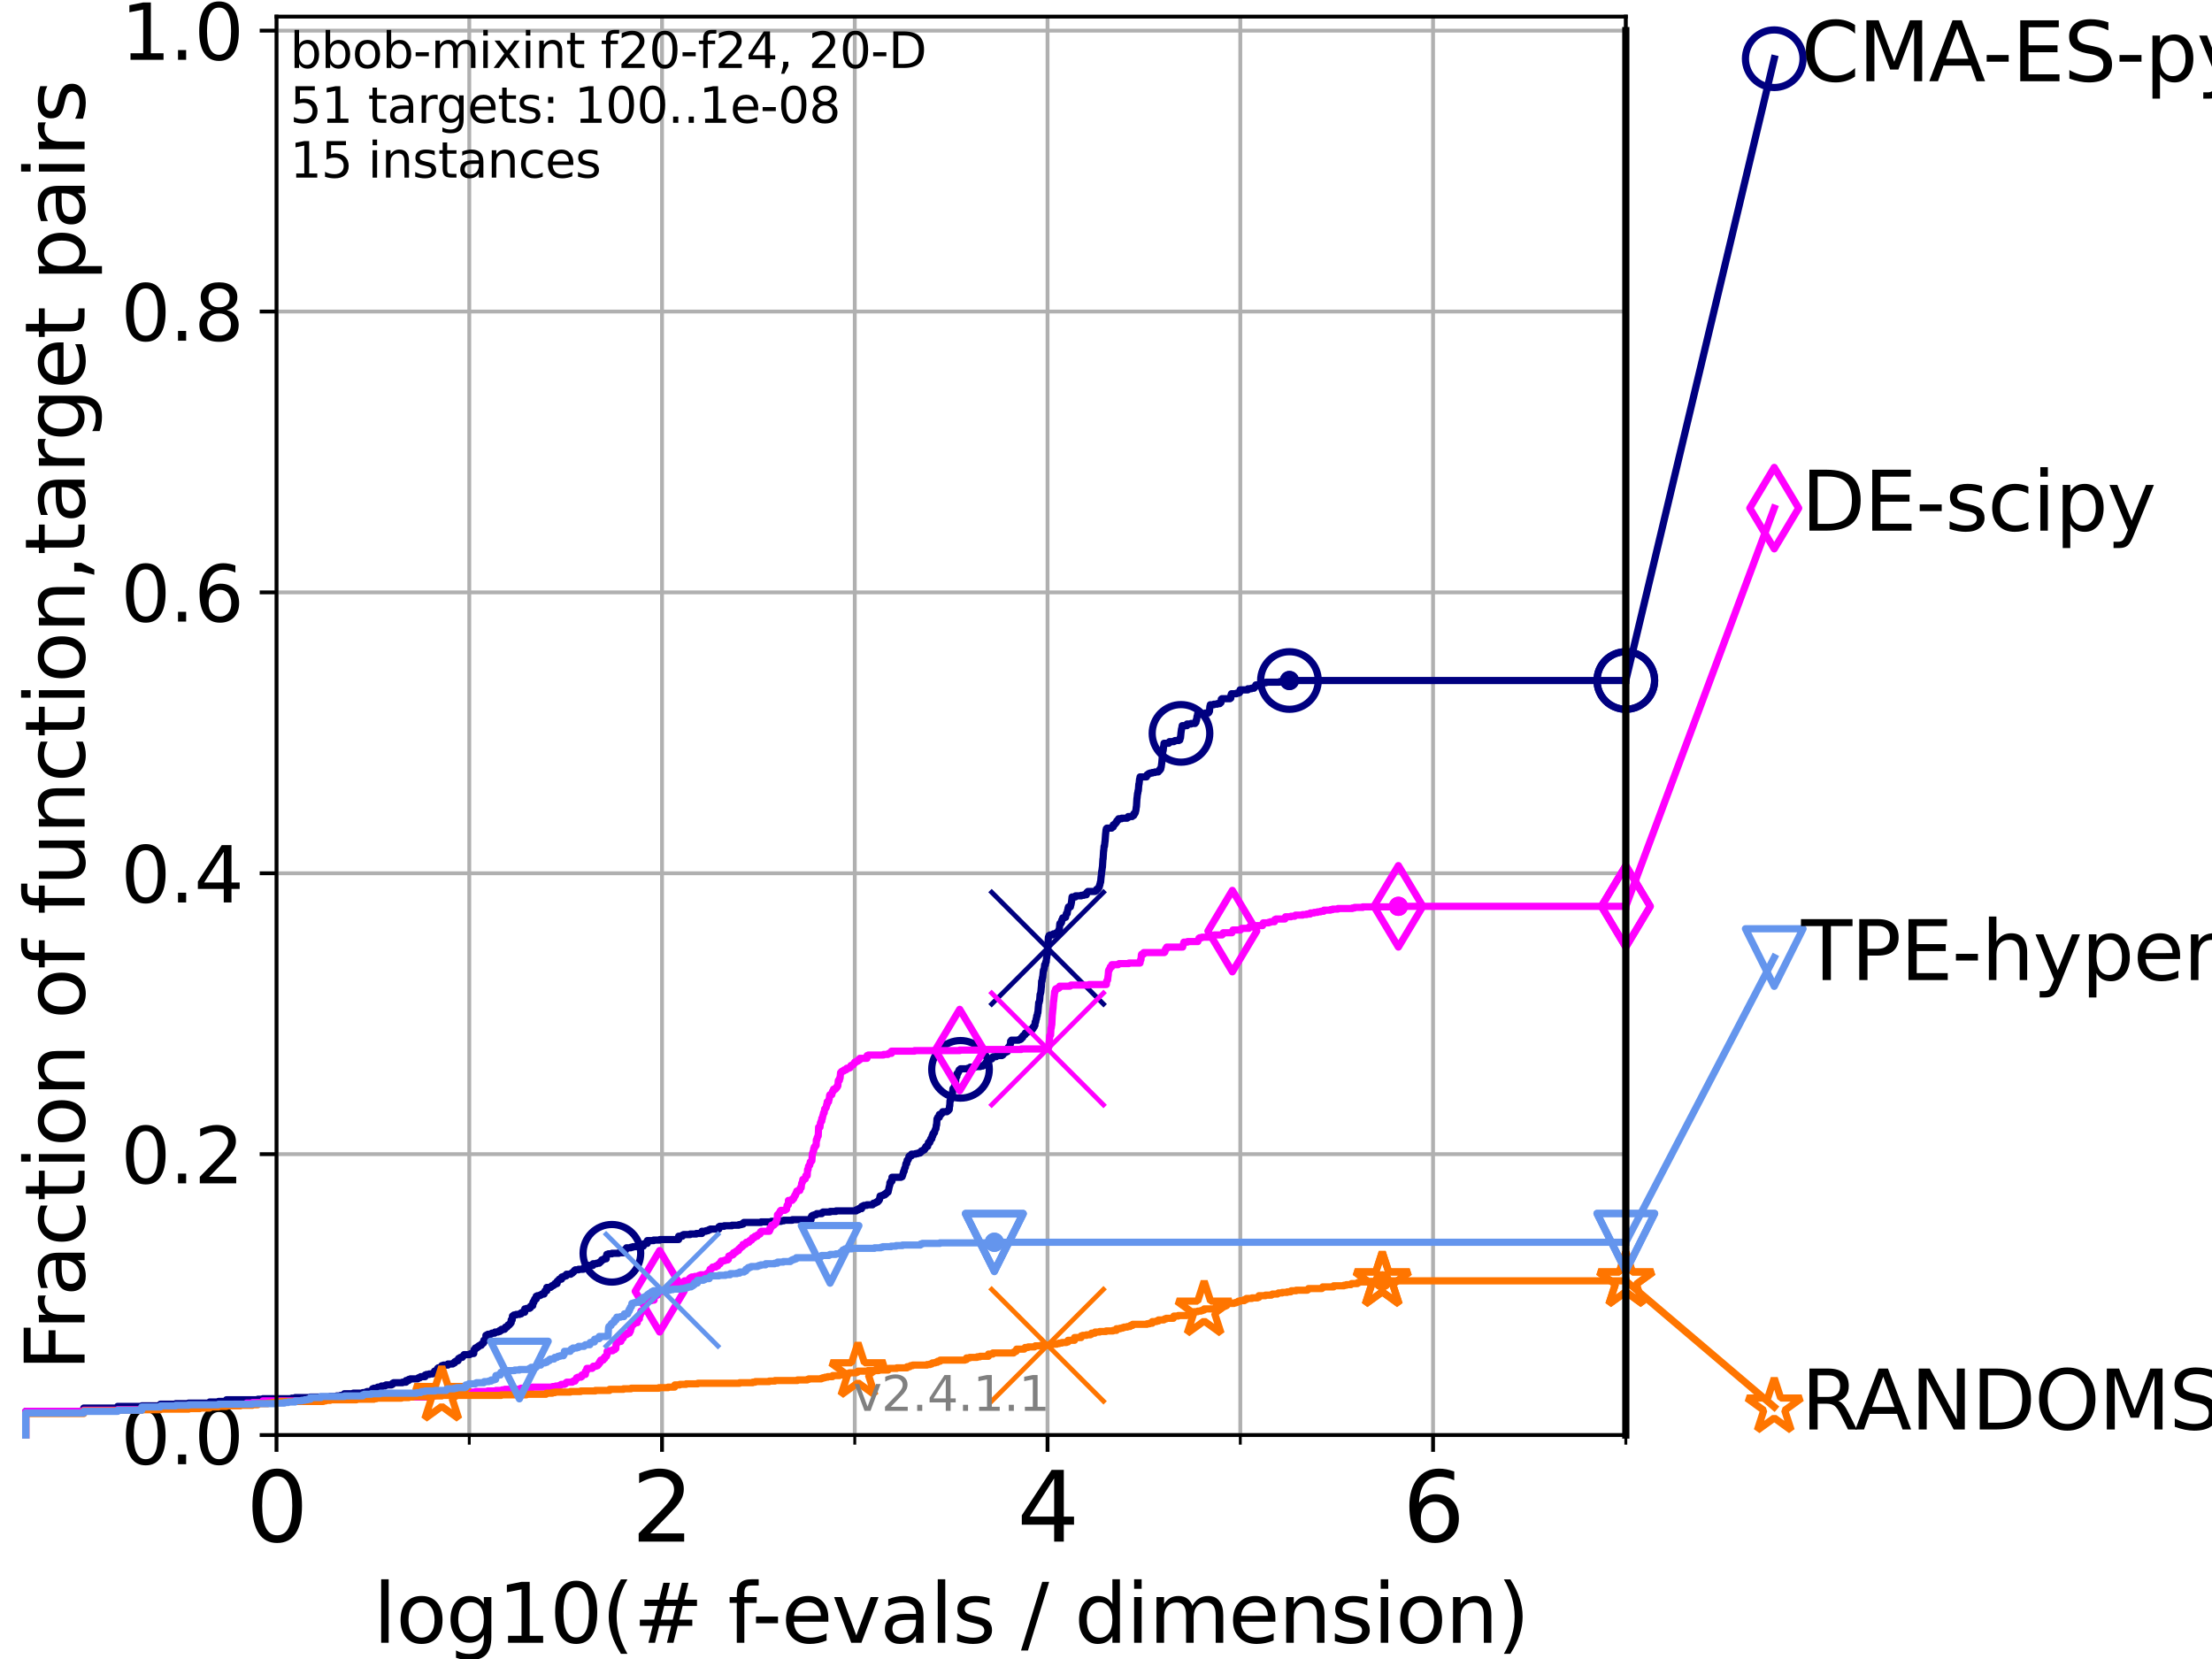 <?xml version="1.0" encoding="utf-8" standalone="no"?>
<!DOCTYPE svg PUBLIC "-//W3C//DTD SVG 1.1//EN"
  "http://www.w3.org/Graphics/SVG/1.1/DTD/svg11.dtd">
<svg height="345.6pt" version="1.1" viewBox="0 0 460.8 345.6" width="460.8pt" xmlns="http://www.w3.org/2000/svg" xmlns:xlink="http://www.w3.org/1999/xlink">
 <defs>
  <style type="text/css">*{stroke-linecap:butt;stroke-linejoin:round;}</style>
 </defs>
 <g id="figure_1">
  <g id="patch_1">
   <path d="M 0 345.6 
L 460.8 345.6 
L 460.8 0 
L 0 0 
z
" style="fill:#ffffff;"/>
  </g>
  <g id="axes_1">
   <g id="patch_2">
    <path d="M 57.6 298.944 
L 338.688 298.944 
L 338.688 3.456 
L 57.6 3.456 
z
" style="fill:#ffffff;"/>
   </g>
   <g id="matplotlib.axis_1">
    <g id="xtick_1">
     <g id="line2d_1">
      <path clip-path="url(#p1110f5e936)" d="M 57.6 298.944 
L 57.6 3.456 
" style="fill:none;stroke:#b0b0b0;stroke-linecap:square;stroke-width:0.8;"/>
     </g>
     <g id="line2d_2">
      <defs>
       <path d="M 0 0 
L 0 3.5 
" id="mbfd90ae0ae" style="stroke:#000000;stroke-width:0.8;"/>
      </defs>
      <g>
       <use style="stroke:#000000;stroke-width:0.8;" x="57.6" xlink:href="#mbfd90ae0ae" y="298.944"/>
      </g>
     </g>
     <g id="text_1">
      <!-- 0 -->
      <g transform="translate(51.237 321.141)scale(0.2 -0.2)">
       <defs>
        <path d="M 2034 4250 
Q 1547 4250 1301 3770 
Q 1056 3291 1056 2328 
Q 1056 1369 1301 889 
Q 1547 409 2034 409 
Q 2525 409 2770 889 
Q 3016 1369 3016 2328 
Q 3016 3291 2770 3770 
Q 2525 4250 2034 4250 
z
M 2034 4750 
Q 2819 4750 3233 4129 
Q 3647 3509 3647 2328 
Q 3647 1150 3233 529 
Q 2819 -91 2034 -91 
Q 1250 -91 836 529 
Q 422 1150 422 2328 
Q 422 3509 836 4129 
Q 1250 4750 2034 4750 
z
" id="DejaVuSans-30" transform="scale(0.016)"/>
       </defs>
       <use xlink:href="#DejaVuSans-30"/>
      </g>
     </g>
    </g>
    <g id="xtick_2">
     <g id="line2d_3">
      <path clip-path="url(#p1110f5e936)" d="M 137.911 298.944 
L 137.911 3.456 
" style="fill:none;stroke:#b0b0b0;stroke-linecap:square;stroke-width:0.8;"/>
     </g>
     <g id="line2d_4">
      <g>
       <use style="stroke:#000000;stroke-width:0.8;" x="137.911" xlink:href="#mbfd90ae0ae" y="298.944"/>
      </g>
     </g>
     <g id="text_2">
      <!-- 2 -->
      <g transform="translate(131.548 321.141)scale(0.2 -0.2)">
       <defs>
        <path d="M 1228 531 
L 3431 531 
L 3431 0 
L 469 0 
L 469 531 
Q 828 903 1448 1529 
Q 2069 2156 2228 2338 
Q 2531 2678 2651 2914 
Q 2772 3150 2772 3378 
Q 2772 3750 2511 3984 
Q 2250 4219 1831 4219 
Q 1534 4219 1204 4116 
Q 875 4013 500 3803 
L 500 4441 
Q 881 4594 1212 4672 
Q 1544 4750 1819 4750 
Q 2544 4750 2975 4387 
Q 3406 4025 3406 3419 
Q 3406 3131 3298 2873 
Q 3191 2616 2906 2266 
Q 2828 2175 2409 1742 
Q 1991 1309 1228 531 
z
" id="DejaVuSans-32" transform="scale(0.016)"/>
       </defs>
       <use xlink:href="#DejaVuSans-32"/>
      </g>
     </g>
    </g>
    <g id="xtick_3">
     <g id="line2d_5">
      <path clip-path="url(#p1110f5e936)" d="M 218.222 298.944 
L 218.222 3.456 
" style="fill:none;stroke:#b0b0b0;stroke-linecap:square;stroke-width:0.8;"/>
     </g>
     <g id="line2d_6">
      <g>
       <use style="stroke:#000000;stroke-width:0.8;" x="218.222" xlink:href="#mbfd90ae0ae" y="298.944"/>
      </g>
     </g>
     <g id="text_3">
      <!-- 4 -->
      <g transform="translate(211.859 321.141)scale(0.2 -0.2)">
       <defs>
        <path d="M 2419 4116 
L 825 1625 
L 2419 1625 
L 2419 4116 
z
M 2253 4666 
L 3047 4666 
L 3047 1625 
L 3713 1625 
L 3713 1100 
L 3047 1100 
L 3047 0 
L 2419 0 
L 2419 1100 
L 313 1100 
L 313 1709 
L 2253 4666 
z
" id="DejaVuSans-34" transform="scale(0.016)"/>
       </defs>
       <use xlink:href="#DejaVuSans-34"/>
      </g>
     </g>
    </g>
    <g id="xtick_4">
     <g id="line2d_7">
      <path clip-path="url(#p1110f5e936)" d="M 298.533 298.944 
L 298.533 3.456 
" style="fill:none;stroke:#b0b0b0;stroke-linecap:square;stroke-width:0.8;"/>
     </g>
     <g id="line2d_8">
      <g>
       <use style="stroke:#000000;stroke-width:0.8;" x="298.533" xlink:href="#mbfd90ae0ae" y="298.944"/>
      </g>
     </g>
     <g id="text_4">
      <!-- 6 -->
      <g transform="translate(292.17 321.141)scale(0.2 -0.2)">
       <defs>
        <path d="M 2113 2584 
Q 1688 2584 1439 2293 
Q 1191 2003 1191 1497 
Q 1191 994 1439 701 
Q 1688 409 2113 409 
Q 2538 409 2786 701 
Q 3034 994 3034 1497 
Q 3034 2003 2786 2293 
Q 2538 2584 2113 2584 
z
M 3366 4563 
L 3366 3988 
Q 3128 4100 2886 4159 
Q 2644 4219 2406 4219 
Q 1781 4219 1451 3797 
Q 1122 3375 1075 2522 
Q 1259 2794 1537 2939 
Q 1816 3084 2150 3084 
Q 2853 3084 3261 2657 
Q 3669 2231 3669 1497 
Q 3669 778 3244 343 
Q 2819 -91 2113 -91 
Q 1303 -91 875 529 
Q 447 1150 447 2328 
Q 447 3434 972 4092 
Q 1497 4750 2381 4750 
Q 2619 4750 2861 4703 
Q 3103 4656 3366 4563 
z
" id="DejaVuSans-36" transform="scale(0.016)"/>
       </defs>
       <use xlink:href="#DejaVuSans-36"/>
      </g>
     </g>
    </g>
    <g id="xtick_5">
     <g id="line2d_9">
      <path clip-path="url(#p1110f5e936)" d="M 97.755 298.944 
L 97.755 3.456 
" style="fill:none;stroke:#b0b0b0;stroke-linecap:square;stroke-width:0.8;"/>
     </g>
     <g id="line2d_10">
      <defs>
       <path d="M 0 0 
L 0 2 
" id="m9d2259fed3" style="stroke:#000000;stroke-width:0.6;"/>
      </defs>
      <g>
       <use style="stroke:#000000;stroke-width:0.6;" x="97.755" xlink:href="#m9d2259fed3" y="298.944"/>
      </g>
     </g>
    </g>
    <g id="xtick_6">
     <g id="line2d_11">
      <path clip-path="url(#p1110f5e936)" d="M 178.066 298.944 
L 178.066 3.456 
" style="fill:none;stroke:#b0b0b0;stroke-linecap:square;stroke-width:0.8;"/>
     </g>
     <g id="line2d_12">
      <g>
       <use style="stroke:#000000;stroke-width:0.6;" x="178.066" xlink:href="#m9d2259fed3" y="298.944"/>
      </g>
     </g>
    </g>
    <g id="xtick_7">
     <g id="line2d_13">
      <path clip-path="url(#p1110f5e936)" d="M 258.377 298.944 
L 258.377 3.456 
" style="fill:none;stroke:#b0b0b0;stroke-linecap:square;stroke-width:0.8;"/>
     </g>
     <g id="line2d_14">
      <g>
       <use style="stroke:#000000;stroke-width:0.6;" x="258.377" xlink:href="#m9d2259fed3" y="298.944"/>
      </g>
     </g>
    </g>
    <g id="xtick_8">
     <g id="line2d_15">
      <path clip-path="url(#p1110f5e936)" d="M 338.688 298.944 
L 338.688 3.456 
" style="fill:none;stroke:#b0b0b0;stroke-linecap:square;stroke-width:0.8;"/>
     </g>
     <g id="line2d_16">
      <g>
       <use style="stroke:#000000;stroke-width:0.6;" x="338.688" xlink:href="#m9d2259fed3" y="298.944"/>
      </g>
     </g>
    </g>
    <g id="text_5">
     <!-- log10(# f-evals / dimension) -->
     <g transform="translate(77.764 342.218)scale(0.17 -0.17)">
      <defs>
       <path d="M 603 4863 
L 1178 4863 
L 1178 0 
L 603 0 
L 603 4863 
z
" id="DejaVuSans-6c" transform="scale(0.016)"/>
       <path d="M 1959 3097 
Q 1497 3097 1228 2736 
Q 959 2375 959 1747 
Q 959 1119 1226 758 
Q 1494 397 1959 397 
Q 2419 397 2687 759 
Q 2956 1122 2956 1747 
Q 2956 2369 2687 2733 
Q 2419 3097 1959 3097 
z
M 1959 3584 
Q 2709 3584 3137 3096 
Q 3566 2609 3566 1747 
Q 3566 888 3137 398 
Q 2709 -91 1959 -91 
Q 1206 -91 779 398 
Q 353 888 353 1747 
Q 353 2609 779 3096 
Q 1206 3584 1959 3584 
z
" id="DejaVuSans-6f" transform="scale(0.016)"/>
       <path d="M 2906 1791 
Q 2906 2416 2648 2759 
Q 2391 3103 1925 3103 
Q 1463 3103 1205 2759 
Q 947 2416 947 1791 
Q 947 1169 1205 825 
Q 1463 481 1925 481 
Q 2391 481 2648 825 
Q 2906 1169 2906 1791 
z
M 3481 434 
Q 3481 -459 3084 -895 
Q 2688 -1331 1869 -1331 
Q 1566 -1331 1297 -1286 
Q 1028 -1241 775 -1147 
L 775 -588 
Q 1028 -725 1275 -790 
Q 1522 -856 1778 -856 
Q 2344 -856 2625 -561 
Q 2906 -266 2906 331 
L 2906 616 
Q 2728 306 2450 153 
Q 2172 0 1784 0 
Q 1141 0 747 490 
Q 353 981 353 1791 
Q 353 2603 747 3093 
Q 1141 3584 1784 3584 
Q 2172 3584 2450 3431 
Q 2728 3278 2906 2969 
L 2906 3500 
L 3481 3500 
L 3481 434 
z
" id="DejaVuSans-67" transform="scale(0.016)"/>
       <path d="M 794 531 
L 1825 531 
L 1825 4091 
L 703 3866 
L 703 4441 
L 1819 4666 
L 2450 4666 
L 2450 531 
L 3481 531 
L 3481 0 
L 794 0 
L 794 531 
z
" id="DejaVuSans-31" transform="scale(0.016)"/>
       <path d="M 1984 4856 
Q 1566 4138 1362 3434 
Q 1159 2731 1159 2009 
Q 1159 1288 1364 580 
Q 1569 -128 1984 -844 
L 1484 -844 
Q 1016 -109 783 600 
Q 550 1309 550 2009 
Q 550 2706 781 3412 
Q 1013 4119 1484 4856 
L 1984 4856 
z
" id="DejaVuSans-28" transform="scale(0.016)"/>
       <path d="M 3272 2816 
L 2363 2816 
L 2100 1772 
L 3016 1772 
L 3272 2816 
z
M 2803 4594 
L 2478 3297 
L 3391 3297 
L 3719 4594 
L 4219 4594 
L 3897 3297 
L 4872 3297 
L 4872 2816 
L 3775 2816 
L 3519 1772 
L 4513 1772 
L 4513 1294 
L 3397 1294 
L 3072 0 
L 2572 0 
L 2894 1294 
L 1978 1294 
L 1656 0 
L 1153 0 
L 1478 1294 
L 494 1294 
L 494 1772 
L 1594 1772 
L 1856 2816 
L 850 2816 
L 850 3297 
L 1978 3297 
L 2297 4594 
L 2803 4594 
z
" id="DejaVuSans-23" transform="scale(0.016)"/>
       <path id="DejaVuSans-20" transform="scale(0.016)"/>
       <path d="M 2375 4863 
L 2375 4384 
L 1825 4384 
Q 1516 4384 1395 4259 
Q 1275 4134 1275 3809 
L 1275 3500 
L 2222 3500 
L 2222 3053 
L 1275 3053 
L 1275 0 
L 697 0 
L 697 3053 
L 147 3053 
L 147 3500 
L 697 3500 
L 697 3744 
Q 697 4328 969 4595 
Q 1241 4863 1831 4863 
L 2375 4863 
z
" id="DejaVuSans-66" transform="scale(0.016)"/>
       <path d="M 313 2009 
L 1997 2009 
L 1997 1497 
L 313 1497 
L 313 2009 
z
" id="DejaVuSans-2d" transform="scale(0.016)"/>
       <path d="M 3597 1894 
L 3597 1613 
L 953 1613 
Q 991 1019 1311 708 
Q 1631 397 2203 397 
Q 2534 397 2845 478 
Q 3156 559 3463 722 
L 3463 178 
Q 3153 47 2828 -22 
Q 2503 -91 2169 -91 
Q 1331 -91 842 396 
Q 353 884 353 1716 
Q 353 2575 817 3079 
Q 1281 3584 2069 3584 
Q 2775 3584 3186 3129 
Q 3597 2675 3597 1894 
z
M 3022 2063 
Q 3016 2534 2758 2815 
Q 2500 3097 2075 3097 
Q 1594 3097 1305 2825 
Q 1016 2553 972 2059 
L 3022 2063 
z
" id="DejaVuSans-65" transform="scale(0.016)"/>
       <path d="M 191 3500 
L 800 3500 
L 1894 563 
L 2988 3500 
L 3597 3500 
L 2284 0 
L 1503 0 
L 191 3500 
z
" id="DejaVuSans-76" transform="scale(0.016)"/>
       <path d="M 2194 1759 
Q 1497 1759 1228 1600 
Q 959 1441 959 1056 
Q 959 750 1161 570 
Q 1363 391 1709 391 
Q 2188 391 2477 730 
Q 2766 1069 2766 1631 
L 2766 1759 
L 2194 1759 
z
M 3341 1997 
L 3341 0 
L 2766 0 
L 2766 531 
Q 2569 213 2275 61 
Q 1981 -91 1556 -91 
Q 1019 -91 701 211 
Q 384 513 384 1019 
Q 384 1609 779 1909 
Q 1175 2209 1959 2209 
L 2766 2209 
L 2766 2266 
Q 2766 2663 2505 2880 
Q 2244 3097 1772 3097 
Q 1472 3097 1187 3025 
Q 903 2953 641 2809 
L 641 3341 
Q 956 3463 1253 3523 
Q 1550 3584 1831 3584 
Q 2591 3584 2966 3190 
Q 3341 2797 3341 1997 
z
" id="DejaVuSans-61" transform="scale(0.016)"/>
       <path d="M 2834 3397 
L 2834 2853 
Q 2591 2978 2328 3040 
Q 2066 3103 1784 3103 
Q 1356 3103 1142 2972 
Q 928 2841 928 2578 
Q 928 2378 1081 2264 
Q 1234 2150 1697 2047 
L 1894 2003 
Q 2506 1872 2764 1633 
Q 3022 1394 3022 966 
Q 3022 478 2636 193 
Q 2250 -91 1575 -91 
Q 1294 -91 989 -36 
Q 684 19 347 128 
L 347 722 
Q 666 556 975 473 
Q 1284 391 1588 391 
Q 1994 391 2212 530 
Q 2431 669 2431 922 
Q 2431 1156 2273 1281 
Q 2116 1406 1581 1522 
L 1381 1569 
Q 847 1681 609 1914 
Q 372 2147 372 2553 
Q 372 3047 722 3315 
Q 1072 3584 1716 3584 
Q 2034 3584 2315 3537 
Q 2597 3491 2834 3397 
z
" id="DejaVuSans-73" transform="scale(0.016)"/>
       <path d="M 1625 4666 
L 2156 4666 
L 531 -594 
L 0 -594 
L 1625 4666 
z
" id="DejaVuSans-2f" transform="scale(0.016)"/>
       <path d="M 2906 2969 
L 2906 4863 
L 3481 4863 
L 3481 0 
L 2906 0 
L 2906 525 
Q 2725 213 2448 61 
Q 2172 -91 1784 -91 
Q 1150 -91 751 415 
Q 353 922 353 1747 
Q 353 2572 751 3078 
Q 1150 3584 1784 3584 
Q 2172 3584 2448 3432 
Q 2725 3281 2906 2969 
z
M 947 1747 
Q 947 1113 1208 752 
Q 1469 391 1925 391 
Q 2381 391 2643 752 
Q 2906 1113 2906 1747 
Q 2906 2381 2643 2742 
Q 2381 3103 1925 3103 
Q 1469 3103 1208 2742 
Q 947 2381 947 1747 
z
" id="DejaVuSans-64" transform="scale(0.016)"/>
       <path d="M 603 3500 
L 1178 3500 
L 1178 0 
L 603 0 
L 603 3500 
z
M 603 4863 
L 1178 4863 
L 1178 4134 
L 603 4134 
L 603 4863 
z
" id="DejaVuSans-69" transform="scale(0.016)"/>
       <path d="M 3328 2828 
Q 3544 3216 3844 3400 
Q 4144 3584 4550 3584 
Q 5097 3584 5394 3201 
Q 5691 2819 5691 2113 
L 5691 0 
L 5113 0 
L 5113 2094 
Q 5113 2597 4934 2840 
Q 4756 3084 4391 3084 
Q 3944 3084 3684 2787 
Q 3425 2491 3425 1978 
L 3425 0 
L 2847 0 
L 2847 2094 
Q 2847 2600 2669 2842 
Q 2491 3084 2119 3084 
Q 1678 3084 1418 2786 
Q 1159 2488 1159 1978 
L 1159 0 
L 581 0 
L 581 3500 
L 1159 3500 
L 1159 2956 
Q 1356 3278 1631 3431 
Q 1906 3584 2284 3584 
Q 2666 3584 2933 3390 
Q 3200 3197 3328 2828 
z
" id="DejaVuSans-6d" transform="scale(0.016)"/>
       <path d="M 3513 2113 
L 3513 0 
L 2938 0 
L 2938 2094 
Q 2938 2591 2744 2837 
Q 2550 3084 2163 3084 
Q 1697 3084 1428 2787 
Q 1159 2491 1159 1978 
L 1159 0 
L 581 0 
L 581 3500 
L 1159 3500 
L 1159 2956 
Q 1366 3272 1645 3428 
Q 1925 3584 2291 3584 
Q 2894 3584 3203 3211 
Q 3513 2838 3513 2113 
z
" id="DejaVuSans-6e" transform="scale(0.016)"/>
       <path d="M 513 4856 
L 1013 4856 
Q 1481 4119 1714 3412 
Q 1947 2706 1947 2009 
Q 1947 1309 1714 600 
Q 1481 -109 1013 -844 
L 513 -844 
Q 928 -128 1133 580 
Q 1338 1288 1338 2009 
Q 1338 2731 1133 3434 
Q 928 4138 513 4856 
z
" id="DejaVuSans-29" transform="scale(0.016)"/>
      </defs>
      <use xlink:href="#DejaVuSans-6c"/>
      <use x="27.783" xlink:href="#DejaVuSans-6f"/>
      <use x="88.965" xlink:href="#DejaVuSans-67"/>
      <use x="152.441" xlink:href="#DejaVuSans-31"/>
      <use x="216.064" xlink:href="#DejaVuSans-30"/>
      <use x="279.688" xlink:href="#DejaVuSans-28"/>
      <use x="318.701" xlink:href="#DejaVuSans-23"/>
      <use x="402.49" xlink:href="#DejaVuSans-20"/>
      <use x="434.277" xlink:href="#DejaVuSans-66"/>
      <use x="463.982" xlink:href="#DejaVuSans-2d"/>
      <use x="500.066" xlink:href="#DejaVuSans-65"/>
      <use x="561.59" xlink:href="#DejaVuSans-76"/>
      <use x="620.77" xlink:href="#DejaVuSans-61"/>
      <use x="682.049" xlink:href="#DejaVuSans-6c"/>
      <use x="709.832" xlink:href="#DejaVuSans-73"/>
      <use x="761.932" xlink:href="#DejaVuSans-20"/>
      <use x="793.719" xlink:href="#DejaVuSans-2f"/>
      <use x="827.41" xlink:href="#DejaVuSans-20"/>
      <use x="859.197" xlink:href="#DejaVuSans-64"/>
      <use x="922.674" xlink:href="#DejaVuSans-69"/>
      <use x="950.457" xlink:href="#DejaVuSans-6d"/>
      <use x="1047.869" xlink:href="#DejaVuSans-65"/>
      <use x="1109.393" xlink:href="#DejaVuSans-6e"/>
      <use x="1172.771" xlink:href="#DejaVuSans-73"/>
      <use x="1224.871" xlink:href="#DejaVuSans-69"/>
      <use x="1252.654" xlink:href="#DejaVuSans-6f"/>
      <use x="1313.836" xlink:href="#DejaVuSans-6e"/>
      <use x="1377.215" xlink:href="#DejaVuSans-29"/>
     </g>
    </g>
   </g>
   <g id="matplotlib.axis_2">
    <g id="ytick_1">
     <g id="line2d_17">
      <path clip-path="url(#p1110f5e936)" d="M 57.6 298.944 
L 338.688 298.944 
" style="fill:none;stroke:#b0b0b0;stroke-linecap:square;stroke-width:0.8;"/>
     </g>
     <g id="line2d_18">
      <defs>
       <path d="M 0 0 
L -3.5 0 
" id="m3d6814ad25" style="stroke:#000000;stroke-width:0.8;"/>
      </defs>
      <g>
       <use style="stroke:#000000;stroke-width:0.8;" x="57.6" xlink:href="#m3d6814ad25" y="298.944"/>
      </g>
     </g>
     <g id="text_6">
      <!-- 0.0 -->
      <g transform="translate(25.155 305.023)scale(0.16 -0.16)">
       <defs>
        <path d="M 684 794 
L 1344 794 
L 1344 0 
L 684 0 
L 684 794 
z
" id="DejaVuSans-2e" transform="scale(0.016)"/>
       </defs>
       <use xlink:href="#DejaVuSans-30"/>
       <use x="63.623" xlink:href="#DejaVuSans-2e"/>
       <use x="95.41" xlink:href="#DejaVuSans-30"/>
      </g>
     </g>
    </g>
    <g id="ytick_2">
     <g id="line2d_19">
      <path clip-path="url(#p1110f5e936)" d="M 57.6 240.432 
L 338.688 240.432 
" style="fill:none;stroke:#b0b0b0;stroke-linecap:square;stroke-width:0.8;"/>
     </g>
     <g id="line2d_20">
      <g>
       <use style="stroke:#000000;stroke-width:0.8;" x="57.6" xlink:href="#m3d6814ad25" y="240.432"/>
      </g>
     </g>
     <g id="text_7">
      <!-- 0.2 -->
      <g transform="translate(25.155 246.51)scale(0.16 -0.16)">
       <use xlink:href="#DejaVuSans-30"/>
       <use x="63.623" xlink:href="#DejaVuSans-2e"/>
       <use x="95.41" xlink:href="#DejaVuSans-32"/>
      </g>
     </g>
    </g>
    <g id="ytick_3">
     <g id="line2d_21">
      <path clip-path="url(#p1110f5e936)" d="M 57.6 181.919 
L 338.688 181.919 
" style="fill:none;stroke:#b0b0b0;stroke-linecap:square;stroke-width:0.8;"/>
     </g>
     <g id="line2d_22">
      <g>
       <use style="stroke:#000000;stroke-width:0.8;" x="57.6" xlink:href="#m3d6814ad25" y="181.919"/>
      </g>
     </g>
     <g id="text_8">
      <!-- 0.4 -->
      <g transform="translate(25.155 187.998)scale(0.16 -0.16)">
       <use xlink:href="#DejaVuSans-30"/>
       <use x="63.623" xlink:href="#DejaVuSans-2e"/>
       <use x="95.41" xlink:href="#DejaVuSans-34"/>
      </g>
     </g>
    </g>
    <g id="ytick_4">
     <g id="line2d_23">
      <path clip-path="url(#p1110f5e936)" d="M 57.6 123.407 
L 338.688 123.407 
" style="fill:none;stroke:#b0b0b0;stroke-linecap:square;stroke-width:0.8;"/>
     </g>
     <g id="line2d_24">
      <g>
       <use style="stroke:#000000;stroke-width:0.8;" x="57.6" xlink:href="#m3d6814ad25" y="123.407"/>
      </g>
     </g>
     <g id="text_9">
      <!-- 0.6 -->
      <g transform="translate(25.155 129.485)scale(0.16 -0.16)">
       <use xlink:href="#DejaVuSans-30"/>
       <use x="63.623" xlink:href="#DejaVuSans-2e"/>
       <use x="95.41" xlink:href="#DejaVuSans-36"/>
      </g>
     </g>
    </g>
    <g id="ytick_5">
     <g id="line2d_25">
      <path clip-path="url(#p1110f5e936)" d="M 57.6 64.894 
L 338.688 64.894 
" style="fill:none;stroke:#b0b0b0;stroke-linecap:square;stroke-width:0.8;"/>
     </g>
     <g id="line2d_26">
      <g>
       <use style="stroke:#000000;stroke-width:0.8;" x="57.6" xlink:href="#m3d6814ad25" y="64.894"/>
      </g>
     </g>
     <g id="text_10">
      <!-- 0.8 -->
      <g transform="translate(25.155 70.973)scale(0.16 -0.16)">
       <defs>
        <path d="M 2034 2216 
Q 1584 2216 1326 1975 
Q 1069 1734 1069 1313 
Q 1069 891 1326 650 
Q 1584 409 2034 409 
Q 2484 409 2743 651 
Q 3003 894 3003 1313 
Q 3003 1734 2745 1975 
Q 2488 2216 2034 2216 
z
M 1403 2484 
Q 997 2584 770 2862 
Q 544 3141 544 3541 
Q 544 4100 942 4425 
Q 1341 4750 2034 4750 
Q 2731 4750 3128 4425 
Q 3525 4100 3525 3541 
Q 3525 3141 3298 2862 
Q 3072 2584 2669 2484 
Q 3125 2378 3379 2068 
Q 3634 1759 3634 1313 
Q 3634 634 3220 271 
Q 2806 -91 2034 -91 
Q 1263 -91 848 271 
Q 434 634 434 1313 
Q 434 1759 690 2068 
Q 947 2378 1403 2484 
z
M 1172 3481 
Q 1172 3119 1398 2916 
Q 1625 2713 2034 2713 
Q 2441 2713 2670 2916 
Q 2900 3119 2900 3481 
Q 2900 3844 2670 4047 
Q 2441 4250 2034 4250 
Q 1625 4250 1398 4047 
Q 1172 3844 1172 3481 
z
" id="DejaVuSans-38" transform="scale(0.016)"/>
       </defs>
       <use xlink:href="#DejaVuSans-30"/>
       <use x="63.623" xlink:href="#DejaVuSans-2e"/>
       <use x="95.41" xlink:href="#DejaVuSans-38"/>
      </g>
     </g>
    </g>
    <g id="ytick_6">
     <g id="line2d_27">
      <path clip-path="url(#p1110f5e936)" d="M 57.6 6.382 
L 338.688 6.382 
" style="fill:none;stroke:#b0b0b0;stroke-linecap:square;stroke-width:0.8;"/>
     </g>
     <g id="line2d_28">
      <g>
       <use style="stroke:#000000;stroke-width:0.8;" x="57.6" xlink:href="#m3d6814ad25" y="6.382"/>
      </g>
     </g>
     <g id="text_11">
      <!-- 1.0 -->
      <g transform="translate(25.155 12.46)scale(0.16 -0.16)">
       <use xlink:href="#DejaVuSans-31"/>
       <use x="63.623" xlink:href="#DejaVuSans-2e"/>
       <use x="95.41" xlink:href="#DejaVuSans-30"/>
      </g>
     </g>
    </g>
    <g id="text_12">
     <!-- Fraction of function,target pairs -->
     <g transform="translate(17.62 285.585)rotate(-90)scale(0.17 -0.17)">
      <defs>
       <path d="M 628 4666 
L 3309 4666 
L 3309 4134 
L 1259 4134 
L 1259 2759 
L 3109 2759 
L 3109 2228 
L 1259 2228 
L 1259 0 
L 628 0 
L 628 4666 
z
" id="DejaVuSans-46" transform="scale(0.016)"/>
       <path d="M 2631 2963 
Q 2534 3019 2420 3045 
Q 2306 3072 2169 3072 
Q 1681 3072 1420 2755 
Q 1159 2438 1159 1844 
L 1159 0 
L 581 0 
L 581 3500 
L 1159 3500 
L 1159 2956 
Q 1341 3275 1631 3429 
Q 1922 3584 2338 3584 
Q 2397 3584 2469 3576 
Q 2541 3569 2628 3553 
L 2631 2963 
z
" id="DejaVuSans-72" transform="scale(0.016)"/>
       <path d="M 3122 3366 
L 3122 2828 
Q 2878 2963 2633 3030 
Q 2388 3097 2138 3097 
Q 1578 3097 1268 2742 
Q 959 2388 959 1747 
Q 959 1106 1268 751 
Q 1578 397 2138 397 
Q 2388 397 2633 464 
Q 2878 531 3122 666 
L 3122 134 
Q 2881 22 2623 -34 
Q 2366 -91 2075 -91 
Q 1284 -91 818 406 
Q 353 903 353 1747 
Q 353 2603 823 3093 
Q 1294 3584 2113 3584 
Q 2378 3584 2631 3529 
Q 2884 3475 3122 3366 
z
" id="DejaVuSans-63" transform="scale(0.016)"/>
       <path d="M 1172 4494 
L 1172 3500 
L 2356 3500 
L 2356 3053 
L 1172 3053 
L 1172 1153 
Q 1172 725 1289 603 
Q 1406 481 1766 481 
L 2356 481 
L 2356 0 
L 1766 0 
Q 1100 0 847 248 
Q 594 497 594 1153 
L 594 3053 
L 172 3053 
L 172 3500 
L 594 3500 
L 594 4494 
L 1172 4494 
z
" id="DejaVuSans-74" transform="scale(0.016)"/>
       <path d="M 544 1381 
L 544 3500 
L 1119 3500 
L 1119 1403 
Q 1119 906 1312 657 
Q 1506 409 1894 409 
Q 2359 409 2629 706 
Q 2900 1003 2900 1516 
L 2900 3500 
L 3475 3500 
L 3475 0 
L 2900 0 
L 2900 538 
Q 2691 219 2414 64 
Q 2138 -91 1772 -91 
Q 1169 -91 856 284 
Q 544 659 544 1381 
z
M 1991 3584 
L 1991 3584 
z
" id="DejaVuSans-75" transform="scale(0.016)"/>
       <path d="M 750 794 
L 1409 794 
L 1409 256 
L 897 -744 
L 494 -744 
L 750 256 
L 750 794 
z
" id="DejaVuSans-2c" transform="scale(0.016)"/>
       <path d="M 1159 525 
L 1159 -1331 
L 581 -1331 
L 581 3500 
L 1159 3500 
L 1159 2969 
Q 1341 3281 1617 3432 
Q 1894 3584 2278 3584 
Q 2916 3584 3314 3078 
Q 3713 2572 3713 1747 
Q 3713 922 3314 415 
Q 2916 -91 2278 -91 
Q 1894 -91 1617 61 
Q 1341 213 1159 525 
z
M 3116 1747 
Q 3116 2381 2855 2742 
Q 2594 3103 2138 3103 
Q 1681 3103 1420 2742 
Q 1159 2381 1159 1747 
Q 1159 1113 1420 752 
Q 1681 391 2138 391 
Q 2594 391 2855 752 
Q 3116 1113 3116 1747 
z
" id="DejaVuSans-70" transform="scale(0.016)"/>
      </defs>
      <use xlink:href="#DejaVuSans-46"/>
      <use x="50.27" xlink:href="#DejaVuSans-72"/>
      <use x="91.383" xlink:href="#DejaVuSans-61"/>
      <use x="152.662" xlink:href="#DejaVuSans-63"/>
      <use x="207.643" xlink:href="#DejaVuSans-74"/>
      <use x="246.852" xlink:href="#DejaVuSans-69"/>
      <use x="274.635" xlink:href="#DejaVuSans-6f"/>
      <use x="335.816" xlink:href="#DejaVuSans-6e"/>
      <use x="399.195" xlink:href="#DejaVuSans-20"/>
      <use x="430.982" xlink:href="#DejaVuSans-6f"/>
      <use x="492.164" xlink:href="#DejaVuSans-66"/>
      <use x="527.369" xlink:href="#DejaVuSans-20"/>
      <use x="559.156" xlink:href="#DejaVuSans-66"/>
      <use x="594.361" xlink:href="#DejaVuSans-75"/>
      <use x="657.74" xlink:href="#DejaVuSans-6e"/>
      <use x="721.119" xlink:href="#DejaVuSans-63"/>
      <use x="776.1" xlink:href="#DejaVuSans-74"/>
      <use x="815.309" xlink:href="#DejaVuSans-69"/>
      <use x="843.092" xlink:href="#DejaVuSans-6f"/>
      <use x="904.273" xlink:href="#DejaVuSans-6e"/>
      <use x="967.652" xlink:href="#DejaVuSans-2c"/>
      <use x="999.439" xlink:href="#DejaVuSans-74"/>
      <use x="1038.648" xlink:href="#DejaVuSans-61"/>
      <use x="1099.928" xlink:href="#DejaVuSans-72"/>
      <use x="1139.291" xlink:href="#DejaVuSans-67"/>
      <use x="1202.768" xlink:href="#DejaVuSans-65"/>
      <use x="1264.291" xlink:href="#DejaVuSans-74"/>
      <use x="1303.5" xlink:href="#DejaVuSans-20"/>
      <use x="1335.287" xlink:href="#DejaVuSans-70"/>
      <use x="1398.764" xlink:href="#DejaVuSans-61"/>
      <use x="1460.043" xlink:href="#DejaVuSans-69"/>
      <use x="1487.826" xlink:href="#DejaVuSans-72"/>
      <use x="1528.939" xlink:href="#DejaVuSans-73"/>
     </g>
    </g>
   </g>
   <g id="line2d_29">
    <defs>
     <path d="M 0 1.5 
C 0.398 1.5 0.779 1.342 1.061 1.061 
C 1.342 0.779 1.5 0.398 1.5 0 
C 1.5 -0.398 1.342 -0.779 1.061 -1.061 
C 0.779 -1.342 0.398 -1.5 0 -1.5 
C -0.398 -1.5 -0.779 -1.342 -1.061 -1.061 
C -1.342 -0.779 -1.5 -0.398 -1.5 0 
C -1.5 0.398 -1.342 0.779 -1.061 1.061 
C -0.779 1.342 -0.398 1.5 0 1.5 
z
" id="mdcb0631b81" style="stroke:#000080;"/>
    </defs>
    <g>
     <use style="fill:#000080;stroke:#000080;" x="268.615" xlink:href="#mdcb0631b81" y="141.763"/>
     <use style="fill:#000080;stroke:#000080;" x="268.615" xlink:href="#mdcb0631b81" y="141.763"/>
    </g>
   </g>
   <g id="line2d_30">
    <path d="M 5.357 298.944 
L 5.357 294.011 
L 17.445 294.011 
L 17.445 293.322 
L 24.516 293.322 
L 24.516 292.978 
L 29.533 292.978 
L 29.533 292.863 
L 33.424 292.863 
L 33.424 292.519 
L 36.604 292.519 
L 36.604 292.404 
L 39.292 292.404 
L 39.292 292.29 
L 43.675 292.29 
L 43.675 292.06 
L 45.512 292.06 
L 45.512 291.945 
L 47.174 291.945 
L 47.174 291.601 
L 53.709 291.601 
L 53.709 291.487 
L 54.766 291.487 
L 54.766 291.372 
L 60.78 291.372 
L 60.78 291.257 
L 61.491 291.257 
L 61.491 291.142 
L 64.671 291.142 
L 64.671 291.028 
L 68.793 291.028 
L 68.793 290.913 
L 70.119 290.913 
L 70.119 290.798 
L 70.949 290.798 
L 70.949 290.683 
L 71.742 290.683 
L 71.742 290.339 
L 73.579 290.339 
L 73.579 290.224 
L 75.556 290.224 
L 75.556 290.11 
L 76.168 290.11 
L 76.168 289.995 
L 76.466 289.995 
L 76.466 289.88 
L 77.61 289.88 
L 77.61 289.307 
L 77.885 289.307 
L 77.885 289.192 
L 78.683 289.192 
L 78.683 288.962 
L 79.447 288.962 
L 79.447 288.733 
L 80.179 288.733 
L 80.179 288.618 
L 80.416 288.618 
L 80.416 288.504 
L 81.557 288.504 
L 81.557 288.389 
L 81.776 288.389 
L 81.776 288.159 
L 81.993 288.159 
L 81.993 288.045 
L 83.83 288.045 
L 83.83 287.93 
L 84.588 287.93 
L 84.588 287.586 
L 85.136 287.586 
L 85.136 287.356 
L 85.492 287.356 
L 85.492 287.242 
L 87.01 287.242 
L 87.01 287.127 
L 87.17 287.127 
L 87.17 287.012 
L 87.487 287.012 
L 87.487 286.897 
L 87.644 286.897 
L 87.644 286.783 
L 88.554 286.783 
L 88.554 286.438 
L 88.847 286.438 
L 88.847 286.324 
L 89.419 286.324 
L 89.419 286.209 
L 90.108 286.209 
L 90.108 286.094 
L 90.509 286.094 
L 90.509 285.635 
L 90.901 285.635 
L 90.901 285.406 
L 91.158 285.406 
L 91.158 285.062 
L 91.284 285.062 
L 91.284 284.947 
L 92.027 284.947 
L 92.027 284.488 
L 92.386 284.488 
L 92.386 284.373 
L 93.31 284.373 
L 93.31 284.144 
L 94.295 284.144 
L 94.295 284.029 
L 94.506 284.029 
L 94.506 283.914 
L 94.715 283.914 
L 94.715 283.685 
L 94.921 283.685 
L 94.921 283.57 
L 95.125 283.57 
L 95.125 283.455 
L 95.427 283.455 
L 95.526 282.996 
L 95.723 282.996 
L 95.723 282.882 
L 95.918 282.882 
L 95.918 282.767 
L 96.301 282.767 
L 96.396 282.538 
L 96.49 282.538 
L 96.583 282.308 
L 96.676 282.308 
L 96.676 282.193 
L 97.842 282.193 
L 97.842 282.079 
L 98.101 282.079 
L 98.101 281.964 
L 98.689 281.964 
L 98.772 281.161 
L 98.935 281.161 
L 99.017 280.817 
L 99.338 280.817 
L 99.418 280.587 
L 99.654 280.587 
L 99.732 280.358 
L 99.964 280.358 
L 99.964 280.243 
L 100.268 280.243 
L 100.268 280.013 
L 100.419 280.013 
L 100.419 279.899 
L 100.568 279.899 
L 100.568 279.784 
L 100.716 279.784 
L 100.789 279.21 
L 101.223 279.21 
L 101.223 278.178 
L 101.436 278.178 
L 101.436 278.063 
L 101.647 278.063 
L 101.647 277.948 
L 102.264 277.948 
L 102.264 277.834 
L 102.465 277.834 
L 102.465 277.719 
L 103.054 277.719 
L 103.118 277.489 
L 103.747 277.489 
L 103.747 277.375 
L 104.115 277.375 
L 104.115 277.145 
L 104.474 277.145 
L 104.474 276.916 
L 105.115 276.916 
L 105.115 276.801 
L 105.229 276.801 
L 105.285 276.457 
L 105.622 276.457 
L 105.677 276.227 
L 105.843 276.227 
L 105.843 275.998 
L 106.115 275.998 
L 106.222 275.768 
L 106.329 275.768 
L 106.329 275.539 
L 106.489 275.539 
L 106.489 274.965 
L 106.699 274.965 
L 106.751 274.162 
L 106.906 274.162 
L 106.906 274.048 
L 107.06 274.048 
L 107.06 273.933 
L 107.515 273.933 
L 107.515 273.818 
L 108.199 273.818 
L 108.199 273.703 
L 108.578 273.703 
L 108.578 273.474 
L 108.811 273.474 
L 108.811 273.359 
L 109.312 273.359 
L 109.312 272.671 
L 109.712 272.671 
L 109.712 272.556 
L 110.317 272.556 
L 110.317 272.441 
L 110.485 272.441 
L 110.527 272.097 
L 110.653 272.097 
L 110.653 271.982 
L 110.983 271.982 
L 111.023 271.294 
L 111.226 271.294 
L 111.226 270.95 
L 111.346 270.95 
L 111.386 270.606 
L 111.703 270.606 
L 111.703 270.032 
L 111.936 270.032 
L 111.936 269.917 
L 112.432 269.917 
L 112.432 269.802 
L 112.693 269.802 
L 112.693 269.688 
L 112.877 269.688 
L 112.877 269.573 
L 113.347 269.573 
L 113.418 269.114 
L 113.489 269.114 
L 113.56 268.885 
L 113.908 268.885 
L 113.908 268.196 
L 114.685 268.196 
L 114.685 268.082 
L 114.849 268.082 
L 114.947 267.852 
L 115.206 267.852 
L 115.206 267.737 
L 115.397 267.737 
L 115.397 267.623 
L 115.555 267.623 
L 115.586 267.393 
L 116.05 267.393 
L 116.05 266.934 
L 116.172 266.934 
L 116.172 266.82 
L 116.323 266.82 
L 116.323 266.705 
L 116.443 266.705 
L 116.503 266.475 
L 116.972 266.475 
L 117.03 266.016 
L 117.373 266.016 
L 117.373 265.902 
L 117.626 265.902 
L 117.626 265.787 
L 117.958 265.787 
L 118.013 265.443 
L 118.891 265.443 
L 118.891 265.328 
L 119.046 265.328 
L 119.046 265.213 
L 119.25 265.213 
L 119.352 264.984 
L 119.503 264.984 
L 119.603 264.754 
L 119.677 264.754 
L 119.677 264.64 
L 119.85 264.64 
L 119.85 264.525 
L 120.525 264.525 
L 120.525 264.41 
L 121.535 264.41 
L 121.535 264.181 
L 121.8 264.181 
L 121.8 264.066 
L 121.931 264.066 
L 121.931 263.837 
L 122.405 263.837 
L 122.489 263.607 
L 123.534 263.607 
L 123.534 263.263 
L 124.293 263.263 
L 124.293 263.148 
L 124.836 263.148 
L 124.892 262.919 
L 125.093 262.919 
L 125.183 262.689 
L 125.328 262.689 
L 125.346 262.46 
L 125.612 262.46 
L 125.612 262.345 
L 125.858 262.345 
L 125.858 262.23 
L 126.287 262.23 
L 126.304 261.657 
L 126.406 261.657 
L 126.406 261.312 
L 126.74 261.312 
L 126.74 261.198 
L 127.469 261.198 
L 127.469 261.083 
L 128.915 261.083 
L 128.915 260.968 
L 130.142 260.968 
L 130.182 260.28 
L 130.412 260.28 
L 130.519 259.936 
L 131.414 259.936 
L 131.414 259.821 
L 131.84 259.821 
L 131.84 259.706 
L 133.319 259.706 
L 133.319 259.591 
L 134.019 259.591 
L 134.019 259.133 
L 134.333 259.133 
L 134.333 259.018 
L 134.849 259.018 
L 134.849 258.444 
L 136.17 258.444 
L 136.17 258.329 
L 137.469 258.329 
L 137.469 258.215 
L 141.372 258.215 
L 141.372 257.526 
L 142.155 257.526 
L 142.155 257.297 
L 142.392 257.297 
L 142.392 257.182 
L 143.779 257.182 
L 143.779 257.067 
L 145.051 257.067 
L 145.051 256.953 
L 146.221 256.953 
L 146.221 256.494 
L 147.067 256.494 
L 147.067 256.379 
L 147.49 256.379 
L 147.49 256.264 
L 147.705 256.264 
L 147.705 256.15 
L 147.981 256.15 
L 147.981 256.035 
L 149.744 256.035 
L 149.744 255.576 
L 149.916 255.576 
L 149.916 255.461 
L 150.866 255.461 
L 150.866 255.346 
L 152.482 255.346 
L 152.482 255.232 
L 153.911 255.232 
L 153.911 255.117 
L 154.426 255.117 
L 154.426 255.002 
L 154.817 255.002 
L 154.817 254.773 
L 154.956 254.773 
L 154.956 254.658 
L 158.551 254.658 
L 158.551 254.543 
L 160.675 254.543 
L 160.675 254.429 
L 162.71 254.429 
L 162.71 254.314 
L 163.275 254.314 
L 163.275 254.199 
L 165.047 254.199 
L 165.047 254.084 
L 168.955 254.084 
L 168.987 253.511 
L 169.111 253.511 
L 169.111 253.281 
L 169.32 253.281 
L 169.32 253.167 
L 169.666 253.167 
L 169.666 253.052 
L 170.028 253.052 
L 170.028 252.937 
L 170.144 252.937 
L 170.144 252.822 
L 171.185 252.822 
L 171.256 252.593 
L 171.461 252.593 
L 171.461 252.478 
L 172.917 252.478 
L 172.917 252.363 
L 174.154 252.363 
L 174.154 252.249 
L 178.377 252.249 
L 178.377 252.019 
L 178.843 252.019 
L 178.875 251.79 
L 179.487 251.79 
L 179.487 251.331 
L 179.747 251.331 
L 179.747 251.216 
L 179.986 251.216 
L 179.986 251.101 
L 180.571 251.101 
L 180.571 250.987 
L 181.759 250.987 
L 181.759 250.872 
L 181.905 250.872 
L 181.968 250.643 
L 182.353 250.643 
L 182.353 250.528 
L 182.533 250.528 
L 182.533 250.413 
L 182.811 250.413 
L 182.864 250.184 
L 183.048 250.184 
L 183.091 249.954 
L 183.197 249.954 
L 183.293 249.38 
L 183.311 249.38 
L 183.335 249.151 
L 183.704 249.151 
L 183.704 249.036 
L 184.001 249.036 
L 184.001 248.922 
L 184.324 248.922 
L 184.339 248.692 
L 184.603 248.692 
L 184.665 248.463 
L 184.789 248.463 
L 184.789 248.348 
L 185.002 248.348 
L 185.103 247.889 
L 185.115 247.889 
L 185.221 247.315 
L 185.238 247.315 
L 185.337 246.856 
L 185.375 246.856 
L 185.375 246.398 
L 185.548 246.398 
L 185.562 246.053 
L 185.817 246.053 
L 185.817 245.25 
L 187.704 245.25 
L 187.704 245.135 
L 187.931 245.135 
L 188.005 244.791 
L 188.063 244.791 
L 188.148 244.332 
L 188.193 244.332 
L 188.243 243.988 
L 188.355 243.988 
L 188.442 243.415 
L 188.468 243.415 
L 188.569 243.185 
L 188.601 243.185 
L 188.703 242.497 
L 188.734 242.497 
L 188.734 242.382 
L 188.893 242.382 
L 188.972 241.694 
L 189.14 241.694 
L 189.201 241.464 
L 189.26 241.464 
L 189.352 240.89 
L 189.485 240.89 
L 189.485 240.776 
L 189.883 240.776 
L 189.883 240.432 
L 190.733 240.432 
L 190.733 240.317 
L 191.215 240.317 
L 191.215 240.202 
L 191.658 240.202 
L 191.658 240.087 
L 191.789 240.087 
L 191.841 239.858 
L 191.954 239.858 
L 191.954 239.743 
L 192.218 239.743 
L 192.218 239.628 
L 192.402 239.628 
L 192.402 239.514 
L 192.597 239.514 
L 192.611 239.284 
L 192.753 239.284 
L 192.812 238.94 
L 192.884 238.94 
L 192.884 238.825 
L 193.24 238.825 
L 193.305 238.366 
L 193.399 238.366 
L 193.399 238.022 
L 193.681 238.022 
L 193.681 237.678 
L 193.82 237.678 
L 193.898 237.219 
L 194.12 237.219 
L 194.158 236.645 
L 194.326 236.645 
L 194.337 236.187 
L 194.506 236.187 
L 194.506 235.957 
L 194.67 235.957 
L 194.753 235.498 
L 194.786 235.498 
L 194.897 235.154 
L 194.965 235.154 
L 195.059 234.351 
L 195.114 234.351 
L 195.193 233.089 
L 195.293 233.089 
L 195.361 232.745 
L 195.682 232.745 
L 195.682 232.171 
L 196.023 232.171 
L 196.023 232.056 
L 196.136 232.056 
L 196.215 231.827 
L 196.368 231.827 
L 196.368 231.597 
L 197.263 231.597 
L 197.263 231.483 
L 197.416 231.483 
L 197.416 231.368 
L 197.557 231.368 
L 197.642 231.138 
L 197.741 231.138 
L 197.817 230.335 
L 197.857 230.335 
L 197.903 229.303 
L 197.999 229.303 
L 198.103 228.958 
L 198.123 228.958 
L 198.198 228.27 
L 198.272 228.27 
L 198.302 227.811 
L 198.411 227.811 
L 198.514 226.779 
L 198.661 226.779 
L 198.702 226.549 
L 198.881 226.549 
L 198.949 225.861 
L 199.044 225.861 
L 199.134 224.255 
L 199.339 224.255 
L 199.343 223.681 
L 199.504 223.681 
L 199.555 223.451 
L 199.63 223.451 
L 199.702 223.107 
L 199.814 223.107 
L 199.814 222.878 
L 199.963 222.878 
L 199.963 222.763 
L 200.093 222.763 
L 200.093 222.648 
L 201.61 222.648 
L 201.61 222.534 
L 201.993 222.534 
L 201.993 222.419 
L 202.114 222.419 
L 202.114 222.304 
L 203.19 222.304 
L 203.19 222.189 
L 204.21 222.189 
L 204.21 222.075 
L 204.735 222.075 
L 204.735 221.96 
L 204.944 221.96 
L 204.944 221.845 
L 205.211 221.845 
L 205.267 221.501 
L 205.343 221.501 
L 205.427 221.272 
L 205.633 221.272 
L 205.635 221.042 
L 205.824 221.042 
L 205.824 220.927 
L 205.965 220.927 
L 206.043 220.583 
L 206.633 220.583 
L 206.73 220.239 
L 206.903 220.239 
L 206.903 220.124 
L 207.521 220.124 
L 207.521 220.01 
L 207.666 220.01 
L 207.666 219.895 
L 208.711 219.895 
L 208.711 219.78 
L 208.914 219.78 
L 208.934 219.436 
L 209.189 219.436 
L 209.189 219.321 
L 209.4 219.321 
L 209.443 219.092 
L 209.83 219.092 
L 209.841 218.518 
L 210.023 218.518 
L 210.031 218.174 
L 210.281 218.174 
L 210.307 217.83 
L 210.413 217.83 
L 210.474 217.371 
L 210.526 217.371 
L 210.526 216.912 
L 210.656 216.912 
L 210.71 216.682 
L 212.221 216.682 
L 212.221 216.568 
L 212.55 216.568 
L 212.55 216.453 
L 212.721 216.453 
L 212.815 216.109 
L 213.051 216.109 
L 213.104 215.765 
L 213.262 215.765 
L 213.262 215.65 
L 213.384 215.65 
L 213.384 215.535 
L 213.547 215.535 
L 213.599 215.191 
L 213.852 215.191 
L 213.852 215.076 
L 214.021 215.076 
L 214.045 214.847 
L 214.337 214.847 
L 214.337 214.732 
L 214.452 214.732 
L 214.488 214.502 
L 215.03 214.502 
L 215.03 214.273 
L 215.221 214.273 
L 215.232 213.929 
L 215.441 213.929 
L 215.488 213.585 
L 215.603 213.585 
L 215.643 212.896 
L 215.753 212.896 
L 215.856 212.208 
L 215.922 212.208 
L 215.972 211.634 
L 216.055 211.634 
L 216.162 210.946 
L 216.211 210.946 
L 216.312 209.684 
L 216.325 209.684 
L 216.376 208.881 
L 216.463 208.881 
L 216.55 208.422 
L 216.576 208.422 
L 216.668 207.16 
L 216.705 207.16 
L 216.812 206.701 
L 216.821 206.701 
L 216.927 205.554 
L 216.941 205.554 
L 216.989 204.406 
L 217.067 204.406 
L 217.166 203.603 
L 217.209 203.603 
L 217.318 202.456 
L 217.326 202.456 
L 217.37 202.112 
L 217.439 202.112 
L 217.546 201.653 
L 217.554 201.653 
L 217.622 200.964 
L 217.774 200.964 
L 217.848 200.391 
L 217.945 200.391 
L 218.021 199.473 
L 218.063 199.473 
L 218.097 198.784 
L 218.21 198.784 
L 218.322 196.49 
L 218.325 196.49 
L 218.4 195.228 
L 218.454 195.228 
L 218.538 194.884 
L 218.741 194.884 
L 218.741 194.769 
L 219.321 194.769 
L 219.321 194.654 
L 219.439 194.654 
L 219.439 194.539 
L 220.042 194.539 
L 220.046 194.31 
L 220.477 194.31 
L 220.548 193.736 
L 220.672 193.736 
L 220.773 192.474 
L 220.807 192.474 
L 220.807 192.36 
L 221.039 192.36 
L 221.099 192.13 
L 221.15 192.13 
L 221.178 191.671 
L 221.271 191.671 
L 221.379 191.327 
L 221.382 191.327 
L 221.382 191.212 
L 221.698 191.212 
L 221.698 191.097 
L 221.982 191.097 
L 222.085 190.524 
L 222.094 190.524 
L 222.15 190.294 
L 222.318 190.294 
L 222.396 189.606 
L 222.445 189.606 
L 222.505 189.147 
L 222.578 189.147 
L 222.58 188.918 
L 222.987 188.918 
L 223.087 188.459 
L 223.105 188.459 
L 223.216 187.885 
L 223.219 187.885 
L 223.329 186.852 
L 224.031 186.852 
L 224.056 186.623 
L 225.239 186.623 
L 225.239 186.508 
L 225.78 186.508 
L 225.78 186.394 
L 226.312 186.394 
L 226.389 185.935 
L 226.509 185.935 
L 226.509 185.82 
L 226.633 185.82 
L 226.633 185.705 
L 228.144 185.705 
L 228.144 185.59 
L 228.354 185.59 
L 228.452 185.246 
L 228.694 185.246 
L 228.793 185.017 
L 228.875 185.017 
L 228.904 184.787 
L 228.997 184.787 
L 229.076 184.328 
L 229.127 184.328 
L 229.224 183.755 
L 229.28 183.755 
L 229.382 182.607 
L 229.399 182.607 
L 229.509 181.46 
L 229.532 181.46 
L 229.635 180.657 
L 229.653 180.657 
L 229.76 178.936 
L 229.792 178.936 
L 229.897 177.215 
L 229.927 177.215 
L 230 176.297 
L 230.08 176.297 
L 230.188 175.265 
L 230.205 175.265 
L 230.311 173.773 
L 230.316 173.773 
L 230.414 172.855 
L 230.432 172.855 
L 230.472 172.626 
L 230.584 172.626 
L 230.584 172.511 
L 231.58 172.511 
L 231.624 172.282 
L 231.89 172.282 
L 231.919 171.823 
L 232.172 171.823 
L 232.251 171.593 
L 232.337 171.593 
L 232.337 171.479 
L 232.469 171.479 
L 232.534 171.249 
L 232.629 171.249 
L 232.645 171.02 
L 232.771 171.02 
L 232.858 170.79 
L 233.018 170.79 
L 233.026 170.561 
L 233.654 170.561 
L 233.654 170.446 
L 234.805 170.446 
L 234.805 170.331 
L 235.001 170.331 
L 235.023 170.102 
L 235.852 170.102 
L 235.852 169.987 
L 235.97 169.987 
L 235.97 169.872 
L 236.182 169.872 
L 236.185 169.528 
L 236.385 169.528 
L 236.454 169.299 
L 236.504 169.299 
L 236.598 168.84 
L 236.621 168.84 
L 236.718 168.037 
L 236.741 168.037 
L 236.844 166.316 
L 236.861 166.316 
L 236.97 165.283 
L 237.011 165.283 
L 237.08 164.709 
L 237.135 164.709 
L 237.242 163.333 
L 237.286 163.333 
L 237.391 162.3 
L 237.434 162.3 
L 237.495 161.841 
L 238.833 161.841 
L 238.929 161.497 
L 238.968 161.497 
L 238.968 161.382 
L 239.177 161.382 
L 239.279 161.153 
L 239.569 161.153 
L 239.569 161.038 
L 240.05 161.038 
L 240.05 160.923 
L 240.604 160.923 
L 240.604 160.809 
L 241.283 160.809 
L 241.359 160.579 
L 241.495 160.579 
L 241.495 160.464 
L 241.61 160.464 
L 241.613 160.235 
L 241.786 160.235 
L 241.895 159.776 
L 241.901 159.776 
L 242.01 158.973 
L 242.016 158.973 
L 242.119 157.711 
L 242.147 157.711 
L 242.245 156.334 
L 242.307 156.334 
L 242.406 155.416 
L 242.429 155.416 
L 242.484 154.843 
L 243.467 154.843 
L 243.467 154.728 
L 243.608 154.728 
L 243.611 154.498 
L 244.523 154.498 
L 244.523 154.384 
L 244.776 154.384 
L 244.776 154.269 
L 245.575 154.269 
L 245.575 154.154 
L 245.782 154.154 
L 245.833 153.695 
L 245.921 153.695 
L 246.028 152.548 
L 246.036 152.548 
L 246.124 151.86 
L 246.167 151.86 
L 246.271 151.171 
L 247.258 151.171 
L 247.268 150.827 
L 248.11 150.827 
L 248.11 150.712 
L 248.951 150.712 
L 249.042 150.483 
L 249.138 150.483 
L 249.184 150.024 
L 249.261 150.024 
L 249.368 149.221 
L 249.428 149.221 
L 249.505 148.647 
L 251.102 148.647 
L 251.102 148.533 
L 251.715 148.533 
L 251.715 148.418 
L 251.839 148.418 
L 251.858 148.188 
L 251.95 148.188 
L 252.042 147.156 
L 252.069 147.156 
L 252.123 146.812 
L 252.861 146.812 
L 252.861 146.697 
L 253.551 146.697 
L 253.551 146.582 
L 254.101 146.582 
L 254.124 146.353 
L 254.351 146.353 
L 254.414 145.664 
L 254.543 145.664 
L 254.543 145.55 
L 256.241 145.55 
L 256.241 145.435 
L 256.399 145.435 
L 256.443 144.746 
L 256.522 144.746 
L 256.533 144.517 
L 257.583 144.517 
L 257.583 144.402 
L 257.981 144.402 
L 257.981 144.287 
L 258.233 144.287 
L 258.324 143.714 
L 259.956 143.714 
L 259.962 143.484 
L 260.68 143.484 
L 260.68 143.37 
L 261.227 143.37 
L 261.275 143.14 
L 261.458 143.14 
L 261.51 142.911 
L 261.609 142.911 
L 261.61 142.681 
L 262.346 142.681 
L 262.346 142.567 
L 262.892 142.567 
L 262.938 142.222 
L 263.729 142.222 
L 263.729 142.108 
L 266.603 142.108 
L 266.603 141.993 
L 267.623 141.993 
L 267.623 141.878 
L 268.615 141.878 
L 268.615 141.763 
L 338.688 141.763 
L 338.688 141.763 
" style="fill:none;stroke:#000080;stroke-linecap:square;stroke-width:1.5;"/>
   </g>
   <g id="line2d_31">
    <defs>
     <path d="M 0 6 
C 1.591 6 3.117 5.368 4.243 4.243 
C 5.368 3.117 6 1.591 6 0 
C 6 -1.591 5.368 -3.117 4.243 -4.243 
C 3.117 -5.368 1.591 -6 0 -6 
C -1.591 -6 -3.117 -5.368 -4.243 -4.243 
C -5.368 -3.117 -6 -1.591 -6 0 
C -6 1.591 -5.368 3.117 -4.243 4.243 
C -3.117 5.368 -1.591 6 0 6 
z
" id="md845e73869" style="stroke:#000080;stroke-width:1.5;"/>
    </defs>
    <g>
     <use style="fill-opacity:0;stroke:#000080;stroke-width:1.5;" x="127.469" xlink:href="#md845e73869" y="261.083"/>
     <use style="fill-opacity:0;stroke:#000080;stroke-width:1.5;" x="200.093" xlink:href="#md845e73869" y="222.763"/>
     <use style="fill-opacity:0;stroke:#000080;stroke-width:1.5;" x="246.022" xlink:href="#md845e73869" y="152.778"/>
     <use style="fill-opacity:0;stroke:#000080;stroke-width:1.5;" x="268.615" xlink:href="#md845e73869" y="141.763"/>
     <use style="fill-opacity:0;stroke:#000080;stroke-width:1.5;" x="338.688" xlink:href="#md845e73869" y="141.763"/>
    </g>
   </g>
   <g id="line2d_32">
    <path style="fill:none;stroke:#000080;stroke-linecap:square;stroke-width:1.5;"/>
    <g/>
   </g>
   <g id="line2d_33">
    <path clip-path="url(#p1110f5e936)" d="M 218.233 197.522 
" style="fill:none;stroke:#000080;stroke-linecap:square;stroke-width:1.5;"/>
    <defs>
     <path d="M -12 12 
L 12 -12 
M -12 -12 
L 12 12 
" id="m7cd4bc1bc4" style="stroke:#000080;"/>
    </defs>
    <g clip-path="url(#p1110f5e936)">
     <use style="fill:#000080;stroke:#000080;" x="218.233" xlink:href="#m7cd4bc1bc4" y="197.522"/>
    </g>
   </g>
   <g id="line2d_34">
    <defs>
     <path d="M 0 1.5 
C 0.398 1.5 0.779 1.342 1.061 1.061 
C 1.342 0.779 1.5 0.398 1.5 0 
C 1.5 -0.398 1.342 -0.779 1.061 -1.061 
C 0.779 -1.342 0.398 -1.5 0 -1.5 
C -0.398 -1.5 -0.779 -1.342 -1.061 -1.061 
C -1.342 -0.779 -1.5 -0.398 -1.5 0 
C -1.5 0.398 -1.342 0.779 -1.061 1.061 
C -0.779 1.342 -0.398 1.5 0 1.5 
z
" id="mdb745cf6aa" style="stroke:#ff00ff;"/>
    </defs>
    <g>
     <use style="fill:#ff00ff;stroke:#ff00ff;" x="291.312" xlink:href="#mdb745cf6aa" y="188.803"/>
     <use style="fill:#ff00ff;stroke:#ff00ff;" x="291.312" xlink:href="#mdb745cf6aa" y="188.803"/>
    </g>
   </g>
   <g id="line2d_35">
    <path d="M 5.357 298.944 
L 5.357 294.011 
L 17.445 294.011 
L 17.445 293.781 
L 24.516 293.781 
L 24.516 293.666 
L 29.533 293.666 
L 29.533 293.437 
L 33.424 293.437 
L 33.424 293.322 
L 41.621 293.322 
L 41.621 293.207 
L 43.675 293.207 
L 43.675 292.863 
L 45.512 292.863 
L 45.512 292.749 
L 47.174 292.749 
L 47.174 292.634 
L 48.692 292.634 
L 48.692 292.519 
L 51.38 292.519 
L 51.38 292.29 
L 52.583 292.29 
L 52.583 292.175 
L 54.766 292.175 
L 54.766 291.831 
L 64.08 291.831 
L 64.08 291.716 
L 65.797 291.716 
L 65.797 291.601 
L 67.359 291.601 
L 67.359 291.487 
L 68.328 291.487 
L 68.328 291.372 
L 73.925 291.372 
L 73.925 291.257 
L 75.242 291.257 
L 75.242 291.028 
L 89.559 291.028 
L 89.559 290.913 
L 90.243 290.913 
L 90.243 290.798 
L 90.509 290.798 
L 90.509 290.683 
L 91.03 290.683 
L 91.03 290.569 
L 93.755 290.569 
L 93.755 290.454 
L 94.081 290.454 
L 94.081 290.339 
L 96.111 290.339 
L 96.111 290.11 
L 97.842 290.11 
L 97.842 289.995 
L 99.098 289.995 
L 99.098 289.88 
L 101.577 289.88 
L 101.577 289.766 
L 103.309 289.766 
L 103.309 289.651 
L 104.592 289.651 
L 104.592 289.536 
L 105.172 289.536 
L 105.172 289.421 
L 108.247 289.421 
L 108.247 289.307 
L 108.531 289.307 
L 108.531 289.192 
L 109.8 289.192 
L 109.8 289.077 
L 110.86 289.077 
L 110.86 288.962 
L 115.109 288.962 
L 115.109 288.848 
L 115.773 288.848 
L 115.773 288.733 
L 116.473 288.733 
L 116.473 288.618 
L 116.739 288.618 
L 116.739 288.504 
L 116.914 288.504 
L 116.914 288.389 
L 117.626 288.389 
L 117.626 288.274 
L 117.821 288.274 
L 117.903 288.045 
L 118.067 288.045 
L 118.067 287.93 
L 119.225 287.93 
L 119.225 287.815 
L 119.402 287.815 
L 119.402 287.7 
L 119.801 287.7 
L 119.899 287.356 
L 119.997 287.356 
L 119.997 287.242 
L 120.118 287.242 
L 120.118 287.012 
L 120.382 287.012 
L 120.382 286.897 
L 121.014 286.897 
L 121.014 286.783 
L 121.197 286.783 
L 121.197 286.438 
L 121.445 286.438 
L 121.445 286.324 
L 121.953 286.324 
L 121.975 285.635 
L 122.17 285.635 
L 122.255 285.062 
L 123.354 285.062 
L 123.354 284.947 
L 123.494 284.947 
L 123.594 284.603 
L 124.197 284.603 
L 124.197 284.488 
L 124.501 284.488 
L 124.539 284.259 
L 124.707 284.259 
L 124.781 283.914 
L 124.983 283.914 
L 124.983 283.57 
L 125.129 283.57 
L 125.129 283.341 
L 125.648 283.341 
L 125.7 282.996 
L 125.979 282.996 
L 125.979 282.652 
L 126.117 282.652 
L 126.117 282.538 
L 126.338 282.538 
L 126.44 282.193 
L 126.473 282.193 
L 126.473 281.505 
L 126.79 281.505 
L 126.79 281.39 
L 127.611 281.39 
L 127.674 281.161 
L 128.047 281.161 
L 128.108 280.931 
L 128.291 280.931 
L 128.336 280.013 
L 128.456 280.013 
L 128.546 279.555 
L 128.886 279.555 
L 128.886 279.44 
L 129.348 279.44 
L 129.39 278.981 
L 129.532 278.981 
L 129.532 278.866 
L 129.7 278.866 
L 129.7 278.751 
L 129.812 278.751 
L 129.909 278.178 
L 130.237 278.178 
L 130.237 278.063 
L 130.412 278.063 
L 130.412 277.948 
L 130.665 277.948 
L 130.665 277.719 
L 131.108 277.719 
L 131.108 277.489 
L 131.236 277.489 
L 131.236 277.26 
L 131.351 277.26 
L 131.402 276.686 
L 131.515 276.686 
L 131.578 276.113 
L 131.641 276.113 
L 131.641 275.998 
L 131.889 275.998 
L 131.889 275.883 
L 132.036 275.883 
L 132.085 275.539 
L 132.766 275.539 
L 132.766 274.736 
L 133.205 274.736 
L 133.205 274.048 
L 133.375 274.048 
L 133.375 273.703 
L 133.488 273.703 
L 133.522 273.13 
L 134.063 273.13 
L 134.096 272.9 
L 134.214 272.9 
L 134.301 272.097 
L 134.482 272.097 
L 134.556 271.409 
L 134.714 271.409 
L 134.714 271.065 
L 135.087 271.065 
L 135.087 270.95 
L 135.721 270.95 
L 135.721 270.835 
L 136.257 270.835 
L 136.304 270.032 
L 136.485 270.032 
L 136.485 269.917 
L 136.711 269.917 
L 136.711 269.802 
L 136.961 269.802 
L 136.961 269.458 
L 137.09 269.458 
L 137.09 269.114 
L 137.416 269.114 
L 137.416 268.999 
L 138.162 268.999 
L 138.162 268.885 
L 138.637 268.885 
L 138.678 268.54 
L 139.156 268.54 
L 139.156 268.426 
L 139.422 268.426 
L 139.462 268.082 
L 139.762 268.082 
L 139.762 267.737 
L 139.988 267.737 
L 139.988 267.623 
L 141.105 267.623 
L 141.177 267.393 
L 141.364 267.393 
L 141.364 267.278 
L 141.564 267.278 
L 141.564 267.164 
L 142.358 267.164 
L 142.358 267.049 
L 142.553 267.049 
L 142.593 266.82 
L 143.299 266.82 
L 143.299 266.705 
L 143.603 266.705 
L 143.603 266.361 
L 143.723 266.361 
L 143.723 266.246 
L 143.878 266.246 
L 143.878 266.131 
L 144.087 266.131 
L 144.087 266.016 
L 144.748 266.016 
L 144.748 265.902 
L 145.43 265.902 
L 145.43 265.787 
L 145.632 265.787 
L 145.632 265.672 
L 145.965 265.672 
L 145.965 265.557 
L 147.082 265.557 
L 147.082 265.443 
L 147.201 265.443 
L 147.201 265.328 
L 147.444 265.328 
L 147.505 265.099 
L 147.625 265.099 
L 147.625 264.984 
L 147.839 264.984 
L 147.913 264.41 
L 148.152 264.41 
L 148.152 264.295 
L 148.272 264.295 
L 148.354 264.066 
L 148.44 264.066 
L 148.44 263.951 
L 149.104 263.951 
L 149.118 263.722 
L 149.548 263.722 
L 149.655 263.378 
L 149.802 263.378 
L 149.802 263.263 
L 150.012 263.263 
L 150.094 262.919 
L 150.233 262.919 
L 150.233 262.689 
L 150.796 262.689 
L 150.796 262.574 
L 151.142 262.574 
L 151.142 262.46 
L 151.609 262.46 
L 151.609 262.345 
L 151.732 262.345 
L 151.819 261.657 
L 152.119 261.657 
L 152.119 261.542 
L 152.307 261.542 
L 152.307 261.427 
L 152.655 261.427 
L 152.655 261.312 
L 152.796 261.312 
L 152.796 260.968 
L 153.047 260.968 
L 153.047 260.854 
L 153.33 260.854 
L 153.356 260.624 
L 153.591 260.624 
L 153.591 260.509 
L 153.859 260.509 
L 153.897 260.165 
L 154.043 260.165 
L 154.043 260.05 
L 154.205 260.05 
L 154.273 259.821 
L 154.467 259.821 
L 154.467 259.706 
L 154.641 259.706 
L 154.641 259.591 
L 154.761 259.591 
L 154.761 259.247 
L 155.226 259.247 
L 155.226 259.133 
L 155.384 259.133 
L 155.467 258.788 
L 156.034 258.788 
L 156.142 258.444 
L 156.394 258.444 
L 156.394 258.329 
L 156.59 258.329 
L 156.697 257.985 
L 156.726 257.985 
L 156.726 257.871 
L 157.116 257.871 
L 157.134 257.641 
L 157.264 257.641 
L 157.264 257.526 
L 157.731 257.526 
L 157.731 257.297 
L 157.923 257.297 
L 157.923 257.182 
L 158.135 257.182 
L 158.135 257.067 
L 158.336 257.067 
L 158.434 256.609 
L 158.594 256.609 
L 158.594 256.494 
L 160.271 256.494 
L 160.339 256.264 
L 160.392 256.264 
L 160.392 255.805 
L 160.602 255.805 
L 160.704 255.576 
L 160.741 255.576 
L 160.741 255.232 
L 161.211 255.232 
L 161.211 255.002 
L 161.379 255.002 
L 161.379 254.888 
L 161.587 254.888 
L 161.607 254.543 
L 161.721 254.543 
L 161.817 253.97 
L 161.914 253.97 
L 161.962 253.052 
L 162.102 253.052 
L 162.102 252.937 
L 162.232 252.937 
L 162.278 252.708 
L 162.434 252.708 
L 162.526 252.478 
L 162.547 252.478 
L 162.547 252.249 
L 162.67 252.249 
L 162.67 252.134 
L 163.51 252.134 
L 163.51 252.019 
L 163.687 252.019 
L 163.687 251.905 
L 163.86 251.905 
L 163.956 251.101 
L 164.071 251.101 
L 164.071 250.987 
L 164.239 250.987 
L 164.241 250.069 
L 165.025 250.069 
L 165.06 249.725 
L 165.337 249.725 
L 165.409 249.38 
L 165.494 249.38 
L 165.548 249.036 
L 165.704 249.036 
L 165.798 248.577 
L 165.9 248.577 
L 165.989 248.118 
L 166.248 248.118 
L 166.248 248.004 
L 166.617 248.004 
L 166.721 247.43 
L 166.897 247.43 
L 167.003 246.512 
L 167.013 246.512 
L 167.114 246.283 
L 167.157 246.283 
L 167.238 245.709 
L 167.575 245.709 
L 167.575 245.594 
L 167.749 245.594 
L 167.837 245.021 
L 167.864 245.021 
L 167.864 244.906 
L 168.157 244.906 
L 168.23 243.644 
L 168.338 243.644 
L 168.428 242.956 
L 168.491 242.956 
L 168.564 242.726 
L 168.685 242.726 
L 168.794 242.038 
L 168.966 242.038 
L 169.038 241.808 
L 169.132 241.808 
L 169.226 240.317 
L 169.281 240.317 
L 169.379 239.858 
L 169.473 239.858 
L 169.506 239.284 
L 169.625 239.284 
L 169.627 238.94 
L 169.737 238.94 
L 169.737 238.825 
L 169.881 238.825 
L 169.881 238.596 
L 170.024 238.596 
L 170.06 237.449 
L 170.17 237.449 
L 170.223 236.99 
L 170.285 236.99 
L 170.378 236.645 
L 170.453 236.645 
L 170.534 234.81 
L 170.811 234.81 
L 170.914 233.892 
L 170.961 233.892 
L 171.054 233.548 
L 171.189 233.548 
L 171.19 232.974 
L 171.323 232.974 
L 171.411 232.4 
L 171.453 232.4 
L 171.556 231.827 
L 171.692 231.827 
L 171.784 231.024 
L 171.882 231.024 
L 171.882 230.909 
L 171.996 230.909 
L 172.057 230.679 
L 172.122 230.679 
L 172.196 230.106 
L 172.308 230.106 
L 172.319 229.532 
L 172.605 229.532 
L 172.705 228.958 
L 172.746 228.958 
L 172.831 228.155 
L 172.893 228.155 
L 172.893 228.041 
L 173.289 228.041 
L 173.365 227.582 
L 173.411 227.582 
L 173.411 227.352 
L 173.572 227.352 
L 173.647 226.893 
L 174.055 226.893 
L 174.107 226.664 
L 174.25 226.664 
L 174.25 226.434 
L 174.424 226.434 
L 174.424 226.205 
L 174.543 226.205 
L 174.62 225.172 
L 174.655 225.172 
L 174.655 225.058 
L 174.869 225.058 
L 174.907 224.599 
L 175.003 224.599 
L 175.106 223.451 
L 175.265 223.451 
L 175.291 223.222 
L 175.506 223.222 
L 175.506 223.107 
L 175.797 223.107 
L 175.85 222.878 
L 176.24 222.878 
L 176.24 222.763 
L 176.392 222.763 
L 176.392 222.534 
L 176.853 222.534 
L 176.853 222.419 
L 177.109 222.419 
L 177.198 222.075 
L 177.265 222.075 
L 177.265 221.96 
L 177.502 221.96 
L 177.502 221.845 
L 177.747 221.845 
L 177.815 221.616 
L 177.895 221.616 
L 177.895 221.501 
L 178.033 221.501 
L 178.033 221.272 
L 178.264 221.272 
L 178.264 221.157 
L 178.519 221.157 
L 178.519 221.042 
L 178.749 221.042 
L 178.749 220.813 
L 179.078 220.813 
L 179.126 220.468 
L 180.614 220.468 
L 180.628 219.895 
L 180.89 219.895 
L 180.89 219.78 
L 184.05 219.78 
L 184.05 219.665 
L 184.956 219.665 
L 184.956 219.551 
L 185.109 219.551 
L 185.109 219.436 
L 185.71 219.436 
L 185.71 218.977 
L 190.51 218.977 
L 190.51 218.862 
L 199.922 218.862 
L 199.922 218.747 
L 204.791 218.747 
L 204.791 218.633 
L 212.741 218.633 
L 212.741 218.518 
L 218.337 218.518 
L 218.43 218.174 
L 218.462 218.174 
L 218.558 217.027 
L 218.595 217.027 
L 218.674 215.765 
L 218.739 215.765 
L 218.739 215.65 
L 218.855 215.65 
L 218.927 214.158 
L 218.994 214.158 
L 219.086 213.47 
L 219.111 213.47 
L 219.218 211.29 
L 219.236 211.29 
L 219.342 210.143 
L 219.36 210.143 
L 219.465 208.536 
L 219.505 208.536 
L 219.597 207.504 
L 219.619 207.504 
L 219.694 206.586 
L 219.8 206.586 
L 219.868 206.127 
L 219.926 206.127 
L 219.926 206.012 
L 220.133 206.012 
L 220.133 205.898 
L 220.521 205.898 
L 220.521 205.783 
L 220.683 205.783 
L 220.735 205.439 
L 222.895 205.439 
L 222.895 205.324 
L 223.106 205.324 
L 223.106 205.209 
L 226.88 205.209 
L 226.88 205.095 
L 230.475 205.095 
L 230.533 204.406 
L 230.59 204.406 
L 230.638 204.177 
L 230.729 204.177 
L 230.835 203.259 
L 230.851 203.259 
L 230.926 202.226 
L 231.011 202.226 
L 231.012 201.997 
L 231.123 201.997 
L 231.21 201.653 
L 231.291 201.653 
L 231.292 201.423 
L 231.569 201.423 
L 231.612 200.964 
L 232.922 200.964 
L 232.922 200.85 
L 233.123 200.85 
L 233.123 200.735 
L 235.171 200.735 
L 235.171 200.62 
L 237.487 200.62 
L 237.593 199.932 
L 237.685 199.932 
L 237.774 198.899 
L 237.819 198.899 
L 237.819 198.784 
L 238.223 198.784 
L 238.259 198.44 
L 242.536 198.44 
L 242.536 198.325 
L 242.666 198.325 
L 242.776 197.752 
L 242.824 197.752 
L 242.824 197.637 
L 243.039 197.637 
L 243.061 197.293 
L 246.366 197.293 
L 246.475 196.834 
L 246.488 196.834 
L 246.588 196.375 
L 246.628 196.375 
L 246.628 196.26 
L 247.382 196.26 
L 247.382 196.146 
L 249.533 196.146 
L 249.61 195.801 
L 249.706 195.801 
L 249.752 195.457 
L 249.914 195.457 
L 249.914 195.343 
L 250.384 195.343 
L 250.384 195.228 
L 252.236 195.228 
L 252.266 194.998 
L 252.505 194.998 
L 252.505 194.884 
L 252.944 194.884 
L 252.944 194.769 
L 254.581 194.769 
L 254.581 194.654 
L 254.698 194.654 
L 254.698 194.539 
L 254.82 194.539 
L 254.82 194.31 
L 256.643 194.31 
L 256.724 193.966 
L 256.811 193.966 
L 256.838 193.736 
L 258.411 193.736 
L 258.411 193.622 
L 258.543 193.622 
L 258.645 193.392 
L 260.176 193.392 
L 260.283 193.048 
L 261.7 193.048 
L 261.781 192.818 
L 263.024 192.818 
L 263.085 192.36 
L 263.159 192.36 
L 263.159 192.245 
L 264.277 192.245 
L 264.277 192.13 
L 264.643 192.13 
L 264.643 192.015 
L 265.505 192.015 
L 265.576 191.556 
L 265.82 191.556 
L 265.82 191.442 
L 267.681 191.442 
L 267.784 190.983 
L 268.938 190.983 
L 268.938 190.868 
L 269.712 190.868 
L 269.712 190.753 
L 269.865 190.753 
L 269.865 190.639 
L 271.36 190.639 
L 271.36 190.524 
L 272.203 190.524 
L 272.203 190.409 
L 272.948 190.409 
L 272.977 190.18 
L 273.757 190.18 
L 273.757 190.065 
L 274.464 190.065 
L 274.464 189.95 
L 275.092 189.95 
L 275.092 189.835 
L 275.762 189.835 
L 275.799 189.606 
L 277.138 189.606 
L 277.138 189.491 
L 277.626 189.491 
L 277.626 189.377 
L 278.714 189.377 
L 278.714 189.262 
L 281.702 189.262 
L 281.702 189.147 
L 282.181 189.147 
L 282.181 189.032 
L 283.877 189.032 
L 283.877 188.918 
L 291.312 188.918 
L 291.312 188.803 
L 338.688 188.803 
L 338.688 188.803 
" style="fill:none;stroke:#ff00ff;stroke-linecap:square;stroke-width:1.5;"/>
   </g>
   <g id="line2d_36">
    <defs>
     <path d="M 0 8.485 
L 5.091 0 
L 0 -8.485 
L -5.091 0 
z
" id="me57b2bbf05" style="stroke:#ff00ff;stroke-linejoin:miter;stroke-width:1.5;"/>
    </defs>
    <g>
     <use style="fill-opacity:0;stroke:#ff00ff;stroke-linejoin:miter;stroke-width:1.5;" x="137.416" xlink:href="#me57b2bbf05" y="268.999"/>
     <use style="fill-opacity:0;stroke:#ff00ff;stroke-linejoin:miter;stroke-width:1.5;" x="199.922" xlink:href="#me57b2bbf05" y="218.747"/>
     <use style="fill-opacity:0;stroke:#ff00ff;stroke-linejoin:miter;stroke-width:1.5;" x="256.724" xlink:href="#me57b2bbf05" y="193.966"/>
     <use style="fill-opacity:0;stroke:#ff00ff;stroke-linejoin:miter;stroke-width:1.5;" x="291.312" xlink:href="#me57b2bbf05" y="188.803"/>
     <use style="fill-opacity:0;stroke:#ff00ff;stroke-linejoin:miter;stroke-width:1.5;" x="338.688" xlink:href="#me57b2bbf05" y="188.803"/>
    </g>
   </g>
   <g id="line2d_37">
    <path style="fill:none;stroke:#ff00ff;stroke-linecap:square;stroke-width:1.5;"/>
    <g/>
   </g>
   <g id="line2d_38">
    <path clip-path="url(#p1110f5e936)" d="M 218.222 218.518 
" style="fill:none;stroke:#ff00ff;stroke-linecap:square;stroke-width:1.5;"/>
    <defs>
     <path d="M -12 12 
L 12 -12 
M -12 -12 
L 12 12 
" id="m94c50a4bcc" style="stroke:#ff00ff;"/>
    </defs>
    <g clip-path="url(#p1110f5e936)">
     <use style="fill:#ff00ff;stroke:#ff00ff;" x="218.222" xlink:href="#m94c50a4bcc" y="218.518"/>
    </g>
   </g>
   <g id="line2d_39">
    <defs>
     <path d="M 0 1.5 
C 0.398 1.5 0.779 1.342 1.061 1.061 
C 1.342 0.779 1.5 0.398 1.5 0 
C 1.5 -0.398 1.342 -0.779 1.061 -1.061 
C 0.779 -1.342 0.398 -1.5 0 -1.5 
C -0.398 -1.5 -0.779 -1.342 -1.061 -1.061 
C -1.342 -0.779 -1.5 -0.398 -1.5 0 
C -1.5 0.398 -1.342 0.779 -1.061 1.061 
C -0.779 1.342 -0.398 1.5 0 1.5 
z
" id="me19e6e850f" style="stroke:#ff7500;"/>
    </defs>
    <g>
     <use style="fill:#ff7500;stroke:#ff7500;" x="287.945" xlink:href="#me19e6e850f" y="266.82"/>
     <use style="fill:#ff7500;stroke:#ff7500;" x="287.945" xlink:href="#me19e6e850f" y="266.82"/>
    </g>
   </g>
   <g id="line2d_40">
    <path d="M 5.357 298.944 
L 5.357 294.47 
L 17.445 294.47 
L 17.445 293.896 
L 24.516 293.896 
L 24.516 293.781 
L 29.533 293.781 
L 29.533 293.666 
L 33.424 293.666 
L 33.424 293.552 
L 39.292 293.552 
L 39.292 293.437 
L 41.621 293.437 
L 41.621 293.322 
L 43.675 293.322 
L 43.675 293.093 
L 45.512 293.093 
L 45.512 292.978 
L 47.174 292.978 
L 47.174 292.863 
L 50.087 292.863 
L 50.087 292.749 
L 52.583 292.749 
L 52.583 292.634 
L 53.709 292.634 
L 53.709 292.404 
L 55.763 292.404 
L 55.763 292.29 
L 56.705 292.29 
L 56.705 292.175 
L 58.451 292.175 
L 58.451 291.945 
L 67.359 291.945 
L 67.359 291.831 
L 67.851 291.831 
L 67.851 291.716 
L 68.793 291.716 
L 68.793 291.601 
L 74.263 291.601 
L 74.263 291.487 
L 77.885 291.487 
L 77.885 291.372 
L 78.421 291.372 
L 78.421 291.257 
L 83.635 291.257 
L 83.635 291.142 
L 85.136 291.142 
L 85.136 291.028 
L 86.013 291.028 
L 86.013 290.913 
L 88.992 290.913 
L 88.992 290.798 
L 92.027 290.798 
L 92.027 290.683 
L 104.415 290.683 
L 104.415 290.569 
L 109.668 290.569 
L 109.668 290.454 
L 113.735 290.454 
L 113.839 290.224 
L 115.077 290.224 
L 115.077 290.11 
L 115.618 290.11 
L 115.618 289.995 
L 118.813 289.995 
L 118.813 289.88 
L 120.968 289.88 
L 120.968 289.766 
L 124.024 289.766 
L 124.024 289.651 
L 126.986 289.651 
L 126.986 289.421 
L 129.881 289.421 
L 129.881 289.307 
L 131.465 289.307 
L 131.465 289.192 
L 137.253 289.192 
L 137.253 289.077 
L 139.172 289.077 
L 139.172 288.962 
L 140.537 288.962 
L 140.574 288.504 
L 141.606 288.504 
L 141.606 288.389 
L 142.937 288.389 
L 142.937 288.274 
L 145.367 288.274 
L 145.367 288.159 
L 154.071 288.159 
L 154.071 288.045 
L 156.794 288.045 
L 156.794 287.93 
L 157.341 287.93 
L 157.341 287.815 
L 160.228 287.815 
L 160.228 287.7 
L 161.441 287.7 
L 161.441 287.586 
L 166.119 287.586 
L 166.119 287.471 
L 168.162 287.471 
L 168.162 287.356 
L 168.491 287.356 
L 168.491 287.242 
L 171.076 287.242 
L 171.076 287.127 
L 171.407 287.127 
L 171.407 287.012 
L 171.866 287.012 
L 171.866 286.897 
L 172.412 286.897 
L 172.412 286.783 
L 173.435 286.783 
L 173.46 286.553 
L 174.909 286.553 
L 174.909 286.438 
L 175.811 286.438 
L 175.811 286.324 
L 176.641 286.324 
L 176.641 286.094 
L 176.952 286.094 
L 176.952 285.979 
L 178.383 285.979 
L 178.383 285.865 
L 178.636 285.865 
L 178.732 285.635 
L 180.787 285.635 
L 180.787 285.521 
L 183.048 285.521 
L 183.048 285.406 
L 185.023 285.406 
L 185.131 285.062 
L 186.812 285.062 
L 186.812 284.947 
L 188.957 284.947 
L 188.957 284.717 
L 189.513 284.717 
L 189.513 284.603 
L 189.671 284.603 
L 189.671 284.488 
L 190.129 284.488 
L 190.129 284.373 
L 193.103 284.373 
L 193.103 284.259 
L 193.757 284.259 
L 193.757 284.144 
L 194.109 284.144 
L 194.109 284.029 
L 194.236 284.029 
L 194.236 283.914 
L 194.822 283.914 
L 194.822 283.8 
L 195.278 283.8 
L 195.323 283.57 
L 195.857 283.57 
L 195.857 283.341 
L 200.984 283.341 
L 200.984 283.226 
L 201.345 283.226 
L 201.345 282.882 
L 202.022 282.882 
L 202.022 282.767 
L 203.56 282.767 
L 203.56 282.652 
L 204.154 282.652 
L 204.154 282.538 
L 205.913 282.538 
L 205.913 282.079 
L 206.828 282.079 
L 206.828 281.849 
L 211.155 281.849 
L 211.204 281.62 
L 211.453 281.62 
L 211.453 281.505 
L 211.695 281.505 
L 211.782 281.046 
L 213.368 281.046 
L 213.368 280.931 
L 213.489 280.931 
L 213.546 280.702 
L 214.198 280.702 
L 214.198 280.587 
L 215.502 280.587 
L 215.502 280.472 
L 215.682 280.472 
L 215.682 280.358 
L 216.834 280.358 
L 216.834 280.243 
L 218.557 280.243 
L 218.557 280.128 
L 219.183 280.128 
L 219.183 280.013 
L 220.15 280.013 
L 220.15 279.899 
L 220.644 279.899 
L 220.644 279.784 
L 221.207 279.784 
L 221.207 279.669 
L 222.151 279.669 
L 222.151 279.555 
L 222.491 279.555 
L 222.491 279.21 
L 223.838 279.21 
L 223.838 278.637 
L 225.219 278.637 
L 225.219 278.293 
L 225.527 278.293 
L 225.527 278.178 
L 226.331 278.178 
L 226.331 278.063 
L 227.151 278.063 
L 227.151 277.948 
L 227.385 277.948 
L 227.385 277.719 
L 228.104 277.719 
L 228.128 277.489 
L 229.086 277.489 
L 229.086 277.375 
L 230.411 277.375 
L 230.411 277.26 
L 231.866 277.26 
L 231.866 277.145 
L 232.574 277.145 
L 232.574 276.801 
L 233.343 276.801 
L 233.343 276.686 
L 233.823 276.686 
L 233.823 276.572 
L 234.157 276.572 
L 234.157 276.457 
L 234.832 276.457 
L 234.832 276.342 
L 235.403 276.342 
L 235.487 276.113 
L 235.941 276.113 
L 235.941 275.883 
L 238.923 275.883 
L 238.923 275.768 
L 239.46 275.768 
L 239.46 275.654 
L 240.038 275.654 
L 240.038 275.31 
L 240.89 275.31 
L 240.89 275.195 
L 241.33 275.195 
L 241.33 274.965 
L 242.434 274.965 
L 242.434 274.851 
L 242.643 274.851 
L 242.643 274.736 
L 242.968 274.736 
L 242.968 274.621 
L 244.427 274.621 
L 244.53 274.162 
L 245.44 274.162 
L 245.44 274.048 
L 247.231 274.048 
L 247.231 273.933 
L 247.931 273.933 
L 247.931 273.589 
L 248.508 273.589 
L 248.547 273.359 
L 248.764 273.359 
L 248.764 273.244 
L 249.503 273.244 
L 249.503 273.13 
L 250.169 273.13 
L 250.169 273.015 
L 250.539 273.015 
L 250.539 272.9 
L 250.848 272.9 
L 250.848 272.671 
L 253.346 272.671 
L 253.346 272.097 
L 255.295 272.097 
L 255.295 271.982 
L 255.53 271.982 
L 255.53 271.638 
L 255.905 271.638 
L 255.905 271.523 
L 257.069 271.523 
L 257.069 271.409 
L 257.471 271.409 
L 257.471 271.294 
L 257.807 271.294 
L 257.807 271.179 
L 257.958 271.179 
L 257.958 271.065 
L 258.397 271.065 
L 258.397 270.95 
L 259.218 270.95 
L 259.218 270.72 
L 259.658 270.72 
L 259.658 270.491 
L 260.805 270.491 
L 260.805 270.376 
L 261.955 270.376 
L 261.955 270.261 
L 262.26 270.261 
L 262.26 269.917 
L 263.603 269.917 
L 263.603 269.802 
L 264.849 269.802 
L 264.849 269.688 
L 265.07 269.688 
L 265.07 269.573 
L 266.123 269.573 
L 266.123 269.458 
L 266.313 269.458 
L 266.313 269.344 
L 267.104 269.344 
L 267.104 269.229 
L 268.13 269.229 
L 268.13 269.114 
L 268.894 269.114 
L 268.992 268.885 
L 270.018 268.885 
L 270.018 268.77 
L 272.346 268.77 
L 272.346 268.655 
L 272.514 268.655 
L 272.59 268.426 
L 275.369 268.426 
L 275.369 268.311 
L 275.545 268.311 
L 275.545 268.082 
L 277.821 268.082 
L 277.821 267.852 
L 279.97 267.852 
L 279.97 267.737 
L 280.469 267.737 
L 280.469 267.623 
L 281.425 267.623 
L 281.425 267.508 
L 281.549 267.508 
L 281.549 267.393 
L 282.767 267.393 
L 282.767 267.278 
L 282.882 267.278 
L 282.882 267.164 
L 283.192 267.164 
L 283.192 267.049 
L 285.548 267.049 
L 285.548 266.934 
L 287.945 266.934 
L 287.945 266.82 
L 338.688 266.82 
L 338.688 266.82 
" style="fill:none;stroke:#ff7500;stroke-linecap:square;stroke-width:1.5;"/>
   </g>
   <g id="line2d_41">
    <defs>
     <path d="M 0 -6 
L -1.347 -1.854 
L -5.706 -1.854 
L -2.18 0.708 
L -3.527 4.854 
L -0 2.292 
L 3.527 4.854 
L 2.18 0.708 
L 5.706 -1.854 
L 1.347 -1.854 
z
" id="m2ad36c62ad" style="stroke:#ff7500;stroke-linejoin:bevel;stroke-width:1.5;"/>
    </defs>
    <g>
     <use style="fill-opacity:0;stroke:#ff7500;stroke-linejoin:bevel;stroke-width:1.5;" x="92.027" xlink:href="#m2ad36c62ad" y="290.683"/>
     <use style="fill-opacity:0;stroke:#ff7500;stroke-linejoin:bevel;stroke-width:1.5;" x="178.732" xlink:href="#m2ad36c62ad" y="285.75"/>
     <use style="fill-opacity:0;stroke:#ff7500;stroke-linejoin:bevel;stroke-width:1.5;" x="250.848" xlink:href="#m2ad36c62ad" y="272.9"/>
     <use style="fill-opacity:0;stroke:#ff7500;stroke-linejoin:bevel;stroke-width:1.5;" x="287.945" xlink:href="#m2ad36c62ad" y="266.82"/>
     <use style="fill-opacity:0;stroke:#ff7500;stroke-linejoin:bevel;stroke-width:1.5;" x="287.945" xlink:href="#m2ad36c62ad" y="266.82"/>
     <use style="fill-opacity:0;stroke:#ff7500;stroke-linejoin:bevel;stroke-width:1.5;" x="338.688" xlink:href="#m2ad36c62ad" y="266.82"/>
    </g>
   </g>
   <g id="line2d_42">
    <path style="fill:none;stroke:#ff7500;stroke-linecap:square;stroke-width:1.5;"/>
    <g/>
   </g>
   <g id="line2d_43">
    <path clip-path="url(#p1110f5e936)" d="M 218.222 280.243 
" style="fill:none;stroke:#ff7500;stroke-linecap:square;stroke-width:1.5;"/>
    <defs>
     <path d="M -12 12 
L 12 -12 
M -12 -12 
L 12 12 
" id="m85e7649d7a" style="stroke:#ff7500;"/>
    </defs>
    <g clip-path="url(#p1110f5e936)">
     <use style="fill:#ff7500;stroke:#ff7500;" x="218.222" xlink:href="#m85e7649d7a" y="280.243"/>
    </g>
   </g>
   <g id="line2d_44">
    <defs>
     <path d="M 0 1.5 
C 0.398 1.5 0.779 1.342 1.061 1.061 
C 1.342 0.779 1.5 0.398 1.5 0 
C 1.5 -0.398 1.342 -0.779 1.061 -1.061 
C 0.779 -1.342 0.398 -1.5 0 -1.5 
C -0.398 -1.5 -0.779 -1.342 -1.061 -1.061 
C -1.342 -0.779 -1.5 -0.398 -1.5 0 
C -1.5 0.398 -1.342 0.779 -1.061 1.061 
C -0.779 1.342 -0.398 1.5 0 1.5 
z
" id="m50193da6e3" style="stroke:#6495ed;"/>
    </defs>
    <g>
     <use style="fill:#6495ed;stroke:#6495ed;" x="207.142" xlink:href="#m50193da6e3" y="258.788"/>
     <use style="fill:#6495ed;stroke:#6495ed;" x="207.142" xlink:href="#m50193da6e3" y="258.788"/>
    </g>
   </g>
   <g id="line2d_45">
    <path d="M 5.357 298.944 
L 5.357 294.355 
L 17.445 294.355 
L 17.445 294.011 
L 24.516 294.011 
L 24.516 293.781 
L 29.533 293.781 
L 29.533 293.093 
L 33.424 293.093 
L 33.424 292.863 
L 36.604 292.863 
L 36.604 292.749 
L 39.292 292.749 
L 39.292 292.634 
L 45.512 292.634 
L 45.512 292.519 
L 52.583 292.519 
L 52.583 292.404 
L 57.6 292.404 
L 57.6 292.29 
L 59.262 292.29 
L 59.262 292.175 
L 60.037 292.175 
L 60.037 292.06 
L 61.491 292.06 
L 61.491 291.831 
L 62.834 291.831 
L 62.834 291.716 
L 63.468 291.716 
L 63.468 291.601 
L 64.08 291.601 
L 64.08 291.487 
L 64.671 291.487 
L 64.671 291.142 
L 66.854 291.142 
L 66.854 290.913 
L 71.742 290.913 
L 71.742 290.798 
L 75.556 290.798 
L 75.556 290.569 
L 75.864 290.569 
L 75.864 290.454 
L 77.331 290.454 
L 77.331 290.339 
L 79.196 290.339 
L 79.196 290.224 
L 86.847 290.224 
L 86.847 290.11 
L 87.644 290.11 
L 87.644 289.995 
L 87.799 289.995 
L 87.799 289.88 
L 88.554 289.88 
L 88.554 289.766 
L 90.641 289.766 
L 90.641 289.651 
L 92.969 289.651 
L 92.969 289.421 
L 93.197 289.421 
L 93.197 289.307 
L 94.611 289.307 
L 94.611 289.192 
L 95.125 289.192 
L 95.125 289.077 
L 96.861 289.077 
L 96.861 288.962 
L 97.044 288.962 
L 97.044 288.504 
L 97.668 288.504 
L 97.668 288.274 
L 99.017 288.274 
L 99.017 288.159 
L 99.258 288.159 
L 99.258 288.045 
L 100.789 288.045 
L 100.862 287.815 
L 101.786 287.815 
L 101.786 287.7 
L 102.331 287.7 
L 102.331 287.471 
L 102.924 287.471 
L 102.924 287.356 
L 103.246 287.356 
L 103.309 286.553 
L 103.747 286.553 
L 103.747 286.438 
L 104.235 286.438 
L 104.235 286.209 
L 104.355 286.209 
L 104.355 285.865 
L 104.592 285.865 
L 104.592 285.75 
L 104.768 285.75 
L 104.768 285.635 
L 105.172 285.635 
L 105.172 285.521 
L 107.213 285.521 
L 107.213 285.406 
L 108.199 285.406 
L 108.199 285.291 
L 110.231 285.291 
L 110.274 285.062 
L 110.527 285.062 
L 110.527 284.947 
L 110.653 284.947 
L 110.653 284.832 
L 111.703 284.832 
L 111.703 284.488 
L 112.052 284.488 
L 112.052 284.373 
L 112.656 284.373 
L 112.73 284.029 
L 112.914 284.029 
L 112.914 283.914 
L 113.56 283.914 
L 113.56 283.8 
L 113.908 283.8 
L 113.943 283.57 
L 114.183 283.57 
L 114.183 283.455 
L 114.452 283.455 
L 114.452 283.226 
L 114.652 283.226 
L 114.652 283.111 
L 115.429 283.111 
L 115.429 282.882 
L 115.555 282.882 
L 115.555 282.767 
L 116.081 282.767 
L 116.081 282.652 
L 116.233 282.652 
L 116.233 282.538 
L 116.68 282.538 
L 116.68 282.423 
L 117.373 282.423 
L 117.373 282.193 
L 117.514 282.193 
L 117.57 281.505 
L 118.787 281.505 
L 118.891 281.161 
L 118.994 281.161 
L 118.994 281.046 
L 119.326 281.046 
L 119.352 280.817 
L 120.142 280.817 
L 120.142 280.702 
L 120.525 280.702 
L 120.525 280.472 
L 121.69 280.472 
L 121.778 280.243 
L 121.953 280.243 
L 121.953 280.128 
L 122.886 280.128 
L 122.927 279.669 
L 123.253 279.669 
L 123.253 279.555 
L 123.83 279.555 
L 123.869 278.981 
L 124.312 278.981 
L 124.312 278.866 
L 124.836 278.866 
L 124.836 278.407 
L 126.321 278.407 
L 126.321 278.293 
L 126.674 278.293 
L 126.773 276.572 
L 126.839 276.572 
L 126.839 276.342 
L 126.986 276.342 
L 126.986 276.227 
L 127.133 276.227 
L 127.133 276.113 
L 127.31 276.113 
L 127.342 275.768 
L 127.469 275.768 
L 127.469 275.654 
L 127.627 275.654 
L 127.627 275.539 
L 127.815 275.539 
L 127.815 275.424 
L 127.954 275.424 
L 128.031 274.965 
L 128.351 274.965 
L 128.381 274.736 
L 128.471 274.736 
L 128.486 274.392 
L 129.262 274.392 
L 129.262 274.277 
L 129.977 274.277 
L 130.06 273.703 
L 130.77 273.703 
L 130.77 273.359 
L 130.914 273.359 
L 130.927 273.13 
L 131.069 273.13 
L 131.069 272.785 
L 131.224 272.785 
L 131.313 272.327 
L 131.414 272.327 
L 131.414 272.212 
L 131.541 272.212 
L 131.628 271.523 
L 131.975 271.523 
L 131.975 271.409 
L 132.375 271.409 
L 132.375 271.294 
L 133.079 271.294 
L 133.079 271.179 
L 133.228 271.179 
L 133.296 270.835 
L 133.91 270.835 
L 133.965 270.261 
L 134.492 270.261 
L 134.492 270.032 
L 134.703 270.032 
L 134.703 269.917 
L 134.849 269.917 
L 134.881 269.688 
L 135.169 269.688 
L 135.22 269.458 
L 135.701 269.458 
L 135.701 269.114 
L 135.947 269.114 
L 135.947 268.999 
L 136.131 268.999 
L 136.131 268.885 
L 137.469 268.885 
L 137.469 268.77 
L 139.565 268.77 
L 139.565 268.655 
L 140.15 268.655 
L 140.15 268.54 
L 141.893 268.54 
L 141.893 268.426 
L 142.633 268.426 
L 142.633 268.311 
L 143.073 268.311 
L 143.073 268.196 
L 143.388 268.196 
L 143.388 268.082 
L 143.965 268.082 
L 143.965 267.967 
L 144.155 267.967 
L 144.155 267.852 
L 144.355 267.852 
L 144.355 267.737 
L 144.493 267.737 
L 144.493 267.623 
L 144.659 267.623 
L 144.659 267.278 
L 145.282 267.278 
L 145.299 266.705 
L 146.511 266.705 
L 146.511 266.59 
L 146.791 266.59 
L 146.849 266.361 
L 147.75 266.361 
L 147.844 266.016 
L 147.903 266.016 
L 147.903 265.902 
L 148.137 265.902 
L 148.137 265.787 
L 149.779 265.787 
L 149.779 265.672 
L 151.154 265.672 
L 151.154 265.557 
L 152.103 265.557 
L 152.103 265.328 
L 153.509 265.328 
L 153.509 265.213 
L 154.081 265.213 
L 154.085 264.984 
L 154.998 264.984 
L 154.998 264.869 
L 155.161 264.869 
L 155.161 264.754 
L 155.384 264.754 
L 155.384 264.41 
L 155.603 264.41 
L 155.603 264.295 
L 155.836 264.295 
L 155.851 264.066 
L 156.218 264.066 
L 156.218 263.951 
L 156.497 263.951 
L 156.497 263.837 
L 157.81 263.837 
L 157.81 263.722 
L 158.097 263.722 
L 158.097 263.607 
L 158.501 263.607 
L 158.501 263.492 
L 159.487 263.492 
L 159.487 263.263 
L 161.37 263.263 
L 161.37 263.148 
L 161.977 263.148 
L 161.977 262.919 
L 163.171 262.919 
L 163.171 262.804 
L 164.641 262.804 
L 164.641 262.689 
L 164.786 262.689 
L 164.786 262.574 
L 164.986 262.574 
L 164.986 262.46 
L 165.257 262.46 
L 165.257 262.345 
L 165.603 262.345 
L 165.603 262.23 
L 165.891 262.23 
L 165.891 262.001 
L 170.408 262.001 
L 170.408 261.771 
L 171.076 261.771 
L 171.143 261.542 
L 172.684 261.542 
L 172.684 261.427 
L 172.923 261.427 
L 172.923 261.312 
L 174.12 261.312 
L 174.12 261.198 
L 174.961 261.198 
L 174.961 261.083 
L 175.121 261.083 
L 175.121 260.854 
L 175.499 260.854 
L 175.588 260.395 
L 175.914 260.395 
L 176.021 260.165 
L 177.48 260.165 
L 177.48 260.05 
L 182.193 260.05 
L 182.193 259.936 
L 183.517 259.936 
L 183.517 259.821 
L 183.903 259.821 
L 183.903 259.706 
L 185.648 259.706 
L 185.648 259.591 
L 186.66 259.591 
L 186.66 259.477 
L 187.994 259.477 
L 187.994 259.362 
L 191.732 259.362 
L 191.797 259.133 
L 192.166 259.133 
L 192.166 259.018 
L 195.815 259.018 
L 195.815 258.903 
L 207.142 258.903 
L 207.142 258.788 
L 338.688 258.788 
L 338.688 258.788 
" style="fill:none;stroke:#6495ed;stroke-linecap:square;stroke-width:1.5;"/>
   </g>
   <g id="line2d_46">
    <defs>
     <path d="M -0 6 
L 6 -6 
L -6 -6 
z
" id="mb7639f6fdb" style="stroke:#6495ed;stroke-linejoin:miter;stroke-width:1.5;"/>
    </defs>
    <g>
     <use style="fill-opacity:0;stroke:#6495ed;stroke-linejoin:miter;stroke-width:1.5;" x="108.199" xlink:href="#mb7639f6fdb" y="285.406"/>
     <use style="fill-opacity:0;stroke:#6495ed;stroke-linejoin:miter;stroke-width:1.5;" x="172.923" xlink:href="#mb7639f6fdb" y="261.312"/>
     <use style="fill-opacity:0;stroke:#6495ed;stroke-linejoin:miter;stroke-width:1.5;" x="207.142" xlink:href="#mb7639f6fdb" y="258.903"/>
     <use style="fill-opacity:0;stroke:#6495ed;stroke-linejoin:miter;stroke-width:1.5;" x="207.142" xlink:href="#mb7639f6fdb" y="258.788"/>
     <use style="fill-opacity:0;stroke:#6495ed;stroke-linejoin:miter;stroke-width:1.5;" x="207.142" xlink:href="#mb7639f6fdb" y="258.788"/>
     <use style="fill-opacity:0;stroke:#6495ed;stroke-linejoin:miter;stroke-width:1.5;" x="338.688" xlink:href="#mb7639f6fdb" y="258.788"/>
    </g>
   </g>
   <g id="line2d_47">
    <path style="fill:none;stroke:#6495ed;stroke-linecap:square;stroke-width:1.5;"/>
    <g/>
   </g>
   <g id="line2d_48">
    <path clip-path="url(#p1110f5e936)" d="M 137.911 268.77 
" style="fill:none;stroke:#6495ed;stroke-linecap:square;stroke-width:1.5;"/>
    <defs>
     <path d="M -12 12 
L 12 -12 
M -12 -12 
L 12 12 
" id="m78b9895dd4" style="stroke:#6495ed;"/>
    </defs>
    <g clip-path="url(#p1110f5e936)">
     <use style="fill:#6495ed;stroke:#6495ed;" x="137.911" xlink:href="#m78b9895dd4" y="268.77"/>
    </g>
   </g>
   <g id="line2d_49">
    <path d="M 338.688 266.82 
L 369.608 293.093 
" style="fill:none;stroke:#ff7500;stroke-linecap:square;stroke-width:1.5;"/>
    <g>
     <use style="fill-opacity:0;stroke:#ff7500;stroke-linejoin:bevel;stroke-width:1.5;" x="338.688" xlink:href="#m2ad36c62ad" y="266.82"/>
     <use style="fill-opacity:0;stroke:#ff7500;stroke-linejoin:bevel;stroke-width:1.5;" x="369.608" xlink:href="#m2ad36c62ad" y="293.093"/>
    </g>
   </g>
   <g id="line2d_50">
    <path d="M 338.688 258.788 
L 369.608 199.473 
" style="fill:none;stroke:#6495ed;stroke-linecap:square;stroke-width:1.5;"/>
    <g>
     <use style="fill-opacity:0;stroke:#6495ed;stroke-linejoin:miter;stroke-width:1.5;" x="338.688" xlink:href="#mb7639f6fdb" y="258.788"/>
     <use style="fill-opacity:0;stroke:#6495ed;stroke-linejoin:miter;stroke-width:1.5;" x="369.608" xlink:href="#mb7639f6fdb" y="199.473"/>
    </g>
   </g>
   <g id="line2d_51">
    <path d="M 338.688 188.803 
L 369.608 105.853 
" style="fill:none;stroke:#ff00ff;stroke-linecap:square;stroke-width:1.5;"/>
    <g>
     <use style="fill-opacity:0;stroke:#ff00ff;stroke-linejoin:miter;stroke-width:1.5;" x="338.688" xlink:href="#me57b2bbf05" y="188.803"/>
     <use style="fill-opacity:0;stroke:#ff00ff;stroke-linejoin:miter;stroke-width:1.5;" x="369.608" xlink:href="#me57b2bbf05" y="105.853"/>
    </g>
   </g>
   <g id="line2d_52">
    <path d="M 338.688 141.763 
L 369.608 12.233 
" style="fill:none;stroke:#000080;stroke-linecap:square;stroke-width:1.5;"/>
    <g>
     <use style="fill-opacity:0;stroke:#000080;stroke-width:1.5;" x="338.688" xlink:href="#md845e73869" y="141.763"/>
     <use style="fill-opacity:0;stroke:#000080;stroke-width:1.5;" x="369.608" xlink:href="#md845e73869" y="12.233"/>
    </g>
   </g>
   <g id="line2d_53">
    <path d="M 338.688 298.944 
L 338.688 6.382 
" style="fill:none;stroke:#000000;stroke-linecap:square;stroke-width:1.5;"/>
   </g>
   <g id="patch_3">
    <path d="M 57.6 298.944 
L 57.6 3.456 
" style="fill:none;stroke:#000000;stroke-linecap:square;stroke-linejoin:miter;stroke-width:0.8;"/>
   </g>
   <g id="patch_4">
    <path d="M 338.688 298.944 
L 338.688 3.456 
" style="fill:none;stroke:#000000;stroke-linecap:square;stroke-linejoin:miter;stroke-width:0.8;"/>
   </g>
   <g id="patch_5">
    <path d="M 57.6 298.944 
L 338.688 298.944 
" style="fill:none;stroke:#000000;stroke-linecap:square;stroke-linejoin:miter;stroke-width:0.8;"/>
   </g>
   <g id="patch_6">
    <path d="M 57.6 3.456 
L 338.688 3.456 
" style="fill:none;stroke:#000000;stroke-linecap:square;stroke-linejoin:miter;stroke-width:0.8;"/>
   </g>
   <g id="text_13">
    <!-- RANDOMSEA -->
    <g transform="translate(375.229 297.784)scale(0.17 -0.17)">
     <defs>
      <path d="M 2841 2188 
Q 3044 2119 3236 1894 
Q 3428 1669 3622 1275 
L 4263 0 
L 3584 0 
L 2988 1197 
Q 2756 1666 2539 1819 
Q 2322 1972 1947 1972 
L 1259 1972 
L 1259 0 
L 628 0 
L 628 4666 
L 2053 4666 
Q 2853 4666 3247 4331 
Q 3641 3997 3641 3322 
Q 3641 2881 3436 2590 
Q 3231 2300 2841 2188 
z
M 1259 4147 
L 1259 2491 
L 2053 2491 
Q 2509 2491 2742 2702 
Q 2975 2913 2975 3322 
Q 2975 3731 2742 3939 
Q 2509 4147 2053 4147 
L 1259 4147 
z
" id="DejaVuSans-52" transform="scale(0.016)"/>
      <path d="M 2188 4044 
L 1331 1722 
L 3047 1722 
L 2188 4044 
z
M 1831 4666 
L 2547 4666 
L 4325 0 
L 3669 0 
L 3244 1197 
L 1141 1197 
L 716 0 
L 50 0 
L 1831 4666 
z
" id="DejaVuSans-41" transform="scale(0.016)"/>
      <path d="M 628 4666 
L 1478 4666 
L 3547 763 
L 3547 4666 
L 4159 4666 
L 4159 0 
L 3309 0 
L 1241 3903 
L 1241 0 
L 628 0 
L 628 4666 
z
" id="DejaVuSans-4e" transform="scale(0.016)"/>
      <path d="M 1259 4147 
L 1259 519 
L 2022 519 
Q 2988 519 3436 956 
Q 3884 1394 3884 2338 
Q 3884 3275 3436 3711 
Q 2988 4147 2022 4147 
L 1259 4147 
z
M 628 4666 
L 1925 4666 
Q 3281 4666 3915 4102 
Q 4550 3538 4550 2338 
Q 4550 1131 3912 565 
Q 3275 0 1925 0 
L 628 0 
L 628 4666 
z
" id="DejaVuSans-44" transform="scale(0.016)"/>
      <path d="M 2522 4238 
Q 1834 4238 1429 3725 
Q 1025 3213 1025 2328 
Q 1025 1447 1429 934 
Q 1834 422 2522 422 
Q 3209 422 3611 934 
Q 4013 1447 4013 2328 
Q 4013 3213 3611 3725 
Q 3209 4238 2522 4238 
z
M 2522 4750 
Q 3503 4750 4090 4092 
Q 4678 3434 4678 2328 
Q 4678 1225 4090 567 
Q 3503 -91 2522 -91 
Q 1538 -91 948 565 
Q 359 1222 359 2328 
Q 359 3434 948 4092 
Q 1538 4750 2522 4750 
z
" id="DejaVuSans-4f" transform="scale(0.016)"/>
      <path d="M 628 4666 
L 1569 4666 
L 2759 1491 
L 3956 4666 
L 4897 4666 
L 4897 0 
L 4281 0 
L 4281 4097 
L 3078 897 
L 2444 897 
L 1241 4097 
L 1241 0 
L 628 0 
L 628 4666 
z
" id="DejaVuSans-4d" transform="scale(0.016)"/>
      <path d="M 3425 4513 
L 3425 3897 
Q 3066 4069 2747 4153 
Q 2428 4238 2131 4238 
Q 1616 4238 1336 4038 
Q 1056 3838 1056 3469 
Q 1056 3159 1242 3001 
Q 1428 2844 1947 2747 
L 2328 2669 
Q 3034 2534 3370 2195 
Q 3706 1856 3706 1288 
Q 3706 609 3251 259 
Q 2797 -91 1919 -91 
Q 1588 -91 1214 -16 
Q 841 59 441 206 
L 441 856 
Q 825 641 1194 531 
Q 1563 422 1919 422 
Q 2459 422 2753 634 
Q 3047 847 3047 1241 
Q 3047 1584 2836 1778 
Q 2625 1972 2144 2069 
L 1759 2144 
Q 1053 2284 737 2584 
Q 422 2884 422 3419 
Q 422 4038 858 4394 
Q 1294 4750 2059 4750 
Q 2388 4750 2728 4690 
Q 3069 4631 3425 4513 
z
" id="DejaVuSans-53" transform="scale(0.016)"/>
      <path d="M 628 4666 
L 3578 4666 
L 3578 4134 
L 1259 4134 
L 1259 2753 
L 3481 2753 
L 3481 2222 
L 1259 2222 
L 1259 531 
L 3634 531 
L 3634 0 
L 628 0 
L 628 4666 
z
" id="DejaVuSans-45" transform="scale(0.016)"/>
     </defs>
     <use xlink:href="#DejaVuSans-52"/>
     <use x="65.482" xlink:href="#DejaVuSans-41"/>
     <use x="133.891" xlink:href="#DejaVuSans-4e"/>
     <use x="208.695" xlink:href="#DejaVuSans-44"/>
     <use x="285.697" xlink:href="#DejaVuSans-4f"/>
     <use x="364.408" xlink:href="#DejaVuSans-4d"/>
     <use x="450.688" xlink:href="#DejaVuSans-53"/>
     <use x="514.164" xlink:href="#DejaVuSans-45"/>
     <use x="577.348" xlink:href="#DejaVuSans-41"/>
    </g>
   </g>
   <g id="text_14">
    <!-- TPE-hyper -->
    <g transform="translate(375.229 204.164)scale(0.17 -0.17)">
     <defs>
      <path d="M -19 4666 
L 3928 4666 
L 3928 4134 
L 2272 4134 
L 2272 0 
L 1638 0 
L 1638 4134 
L -19 4134 
L -19 4666 
z
" id="DejaVuSans-54" transform="scale(0.016)"/>
      <path d="M 1259 4147 
L 1259 2394 
L 2053 2394 
Q 2494 2394 2734 2622 
Q 2975 2850 2975 3272 
Q 2975 3691 2734 3919 
Q 2494 4147 2053 4147 
L 1259 4147 
z
M 628 4666 
L 2053 4666 
Q 2838 4666 3239 4311 
Q 3641 3956 3641 3272 
Q 3641 2581 3239 2228 
Q 2838 1875 2053 1875 
L 1259 1875 
L 1259 0 
L 628 0 
L 628 4666 
z
" id="DejaVuSans-50" transform="scale(0.016)"/>
      <path d="M 3513 2113 
L 3513 0 
L 2938 0 
L 2938 2094 
Q 2938 2591 2744 2837 
Q 2550 3084 2163 3084 
Q 1697 3084 1428 2787 
Q 1159 2491 1159 1978 
L 1159 0 
L 581 0 
L 581 4863 
L 1159 4863 
L 1159 2956 
Q 1366 3272 1645 3428 
Q 1925 3584 2291 3584 
Q 2894 3584 3203 3211 
Q 3513 2838 3513 2113 
z
" id="DejaVuSans-68" transform="scale(0.016)"/>
      <path d="M 2059 -325 
Q 1816 -950 1584 -1140 
Q 1353 -1331 966 -1331 
L 506 -1331 
L 506 -850 
L 844 -850 
Q 1081 -850 1212 -737 
Q 1344 -625 1503 -206 
L 1606 56 
L 191 3500 
L 800 3500 
L 1894 763 
L 2988 3500 
L 3597 3500 
L 2059 -325 
z
" id="DejaVuSans-79" transform="scale(0.016)"/>
     </defs>
     <use xlink:href="#DejaVuSans-54"/>
     <use x="61.084" xlink:href="#DejaVuSans-50"/>
     <use x="121.387" xlink:href="#DejaVuSans-45"/>
     <use x="184.57" xlink:href="#DejaVuSans-2d"/>
     <use x="220.654" xlink:href="#DejaVuSans-68"/>
     <use x="284.033" xlink:href="#DejaVuSans-79"/>
     <use x="343.213" xlink:href="#DejaVuSans-70"/>
     <use x="406.689" xlink:href="#DejaVuSans-65"/>
     <use x="468.213" xlink:href="#DejaVuSans-72"/>
    </g>
   </g>
   <g id="text_15">
    <!-- DE-scipy -->
    <g transform="translate(375.229 110.544)scale(0.17 -0.17)">
     <use xlink:href="#DejaVuSans-44"/>
     <use x="77.002" xlink:href="#DejaVuSans-45"/>
     <use x="140.186" xlink:href="#DejaVuSans-2d"/>
     <use x="176.27" xlink:href="#DejaVuSans-73"/>
     <use x="228.369" xlink:href="#DejaVuSans-63"/>
     <use x="283.35" xlink:href="#DejaVuSans-69"/>
     <use x="311.133" xlink:href="#DejaVuSans-70"/>
     <use x="374.609" xlink:href="#DejaVuSans-79"/>
    </g>
   </g>
   <g id="text_16">
    <!-- CMA-ES-py -->
    <g transform="translate(375.229 16.924)scale(0.17 -0.17)">
     <defs>
      <path d="M 4122 4306 
L 4122 3641 
Q 3803 3938 3442 4084 
Q 3081 4231 2675 4231 
Q 1875 4231 1450 3742 
Q 1025 3253 1025 2328 
Q 1025 1406 1450 917 
Q 1875 428 2675 428 
Q 3081 428 3442 575 
Q 3803 722 4122 1019 
L 4122 359 
Q 3791 134 3420 21 
Q 3050 -91 2638 -91 
Q 1578 -91 968 557 
Q 359 1206 359 2328 
Q 359 3453 968 4101 
Q 1578 4750 2638 4750 
Q 3056 4750 3426 4639 
Q 3797 4528 4122 4306 
z
" id="DejaVuSans-43" transform="scale(0.016)"/>
     </defs>
     <use xlink:href="#DejaVuSans-43"/>
     <use x="69.824" xlink:href="#DejaVuSans-4d"/>
     <use x="156.104" xlink:href="#DejaVuSans-41"/>
     <use x="222.262" xlink:href="#DejaVuSans-2d"/>
     <use x="258.346" xlink:href="#DejaVuSans-45"/>
     <use x="321.529" xlink:href="#DejaVuSans-53"/>
     <use x="385.006" xlink:href="#DejaVuSans-2d"/>
     <use x="421.09" xlink:href="#DejaVuSans-70"/>
     <use x="484.566" xlink:href="#DejaVuSans-79"/>
    </g>
   </g>
   <g id="text_17">
    <!-- bbob-mixint f20-f24, 20-D -->
    <g transform="translate(60.411 14.161)scale(0.102 -0.102)">
     <defs>
      <path d="M 3116 1747 
Q 3116 2381 2855 2742 
Q 2594 3103 2138 3103 
Q 1681 3103 1420 2742 
Q 1159 2381 1159 1747 
Q 1159 1113 1420 752 
Q 1681 391 2138 391 
Q 2594 391 2855 752 
Q 3116 1113 3116 1747 
z
M 1159 2969 
Q 1341 3281 1617 3432 
Q 1894 3584 2278 3584 
Q 2916 3584 3314 3078 
Q 3713 2572 3713 1747 
Q 3713 922 3314 415 
Q 2916 -91 2278 -91 
Q 1894 -91 1617 61 
Q 1341 213 1159 525 
L 1159 0 
L 581 0 
L 581 4863 
L 1159 4863 
L 1159 2969 
z
" id="DejaVuSans-62" transform="scale(0.016)"/>
      <path d="M 3513 3500 
L 2247 1797 
L 3578 0 
L 2900 0 
L 1881 1375 
L 863 0 
L 184 0 
L 1544 1831 
L 300 3500 
L 978 3500 
L 1906 2253 
L 2834 3500 
L 3513 3500 
z
" id="DejaVuSans-78" transform="scale(0.016)"/>
     </defs>
     <use xlink:href="#DejaVuSans-62"/>
     <use x="63.477" xlink:href="#DejaVuSans-62"/>
     <use x="126.953" xlink:href="#DejaVuSans-6f"/>
     <use x="188.135" xlink:href="#DejaVuSans-62"/>
     <use x="251.611" xlink:href="#DejaVuSans-2d"/>
     <use x="287.695" xlink:href="#DejaVuSans-6d"/>
     <use x="385.107" xlink:href="#DejaVuSans-69"/>
     <use x="412.891" xlink:href="#DejaVuSans-78"/>
     <use x="472.07" xlink:href="#DejaVuSans-69"/>
     <use x="499.854" xlink:href="#DejaVuSans-6e"/>
     <use x="563.232" xlink:href="#DejaVuSans-74"/>
     <use x="602.441" xlink:href="#DejaVuSans-20"/>
     <use x="634.229" xlink:href="#DejaVuSans-66"/>
     <use x="669.434" xlink:href="#DejaVuSans-32"/>
     <use x="733.057" xlink:href="#DejaVuSans-30"/>
     <use x="796.68" xlink:href="#DejaVuSans-2d"/>
     <use x="832.764" xlink:href="#DejaVuSans-66"/>
     <use x="867.969" xlink:href="#DejaVuSans-32"/>
     <use x="931.592" xlink:href="#DejaVuSans-34"/>
     <use x="995.215" xlink:href="#DejaVuSans-2c"/>
     <use x="1027.002" xlink:href="#DejaVuSans-20"/>
     <use x="1058.789" xlink:href="#DejaVuSans-32"/>
     <use x="1122.412" xlink:href="#DejaVuSans-30"/>
     <use x="1186.035" xlink:href="#DejaVuSans-2d"/>
     <use x="1222.119" xlink:href="#DejaVuSans-44"/>
    </g>
    <!-- 51 targets: 100..1e-08 -->
    <g transform="translate(60.411 25.583)scale(0.102 -0.102)">
     <defs>
      <path d="M 691 4666 
L 3169 4666 
L 3169 4134 
L 1269 4134 
L 1269 2991 
Q 1406 3038 1543 3061 
Q 1681 3084 1819 3084 
Q 2600 3084 3056 2656 
Q 3513 2228 3513 1497 
Q 3513 744 3044 326 
Q 2575 -91 1722 -91 
Q 1428 -91 1123 -41 
Q 819 9 494 109 
L 494 744 
Q 775 591 1075 516 
Q 1375 441 1709 441 
Q 2250 441 2565 725 
Q 2881 1009 2881 1497 
Q 2881 1984 2565 2268 
Q 2250 2553 1709 2553 
Q 1456 2553 1204 2497 
Q 953 2441 691 2322 
L 691 4666 
z
" id="DejaVuSans-35" transform="scale(0.016)"/>
      <path d="M 750 794 
L 1409 794 
L 1409 0 
L 750 0 
L 750 794 
z
M 750 3309 
L 1409 3309 
L 1409 2516 
L 750 2516 
L 750 3309 
z
" id="DejaVuSans-3a" transform="scale(0.016)"/>
     </defs>
     <use xlink:href="#DejaVuSans-35"/>
     <use x="63.623" xlink:href="#DejaVuSans-31"/>
     <use x="127.246" xlink:href="#DejaVuSans-20"/>
     <use x="159.033" xlink:href="#DejaVuSans-74"/>
     <use x="198.242" xlink:href="#DejaVuSans-61"/>
     <use x="259.521" xlink:href="#DejaVuSans-72"/>
     <use x="298.885" xlink:href="#DejaVuSans-67"/>
     <use x="362.361" xlink:href="#DejaVuSans-65"/>
     <use x="423.885" xlink:href="#DejaVuSans-74"/>
     <use x="463.094" xlink:href="#DejaVuSans-73"/>
     <use x="515.193" xlink:href="#DejaVuSans-3a"/>
     <use x="548.885" xlink:href="#DejaVuSans-20"/>
     <use x="580.672" xlink:href="#DejaVuSans-31"/>
     <use x="644.295" xlink:href="#DejaVuSans-30"/>
     <use x="707.918" xlink:href="#DejaVuSans-30"/>
     <use x="771.541" xlink:href="#DejaVuSans-2e"/>
     <use x="803.328" xlink:href="#DejaVuSans-2e"/>
     <use x="835.115" xlink:href="#DejaVuSans-31"/>
     <use x="898.738" xlink:href="#DejaVuSans-65"/>
     <use x="960.262" xlink:href="#DejaVuSans-2d"/>
     <use x="996.346" xlink:href="#DejaVuSans-30"/>
     <use x="1059.969" xlink:href="#DejaVuSans-38"/>
    </g>
    <!-- 15 instances -->
    <g transform="translate(60.411 37.005)scale(0.102 -0.102)">
     <use xlink:href="#DejaVuSans-31"/>
     <use x="63.623" xlink:href="#DejaVuSans-35"/>
     <use x="127.246" xlink:href="#DejaVuSans-20"/>
     <use x="159.033" xlink:href="#DejaVuSans-69"/>
     <use x="186.816" xlink:href="#DejaVuSans-6e"/>
     <use x="250.195" xlink:href="#DejaVuSans-73"/>
     <use x="302.295" xlink:href="#DejaVuSans-74"/>
     <use x="341.504" xlink:href="#DejaVuSans-61"/>
     <use x="402.783" xlink:href="#DejaVuSans-6e"/>
     <use x="466.162" xlink:href="#DejaVuSans-63"/>
     <use x="521.143" xlink:href="#DejaVuSans-65"/>
     <use x="582.666" xlink:href="#DejaVuSans-73"/>
    </g>
   </g>
   <g id="text_18">
    <!-- v2.4.1.1 -->
    <g style="fill:#808080;" transform="translate(177.692 293.909)scale(0.1 -0.1)">
     <use xlink:href="#DejaVuSans-76"/>
     <use x="59.18" xlink:href="#DejaVuSans-32"/>
     <use x="122.803" xlink:href="#DejaVuSans-2e"/>
     <use x="154.59" xlink:href="#DejaVuSans-34"/>
     <use x="218.213" xlink:href="#DejaVuSans-2e"/>
     <use x="250" xlink:href="#DejaVuSans-31"/>
     <use x="313.623" xlink:href="#DejaVuSans-2e"/>
     <use x="345.41" xlink:href="#DejaVuSans-31"/>
    </g>
   </g>
  </g>
 </g>
 <defs>
  <clipPath id="p1110f5e936">
   <rect height="295.488" width="281.088" x="57.6" y="3.456"/>
  </clipPath>
 </defs>
</svg>
